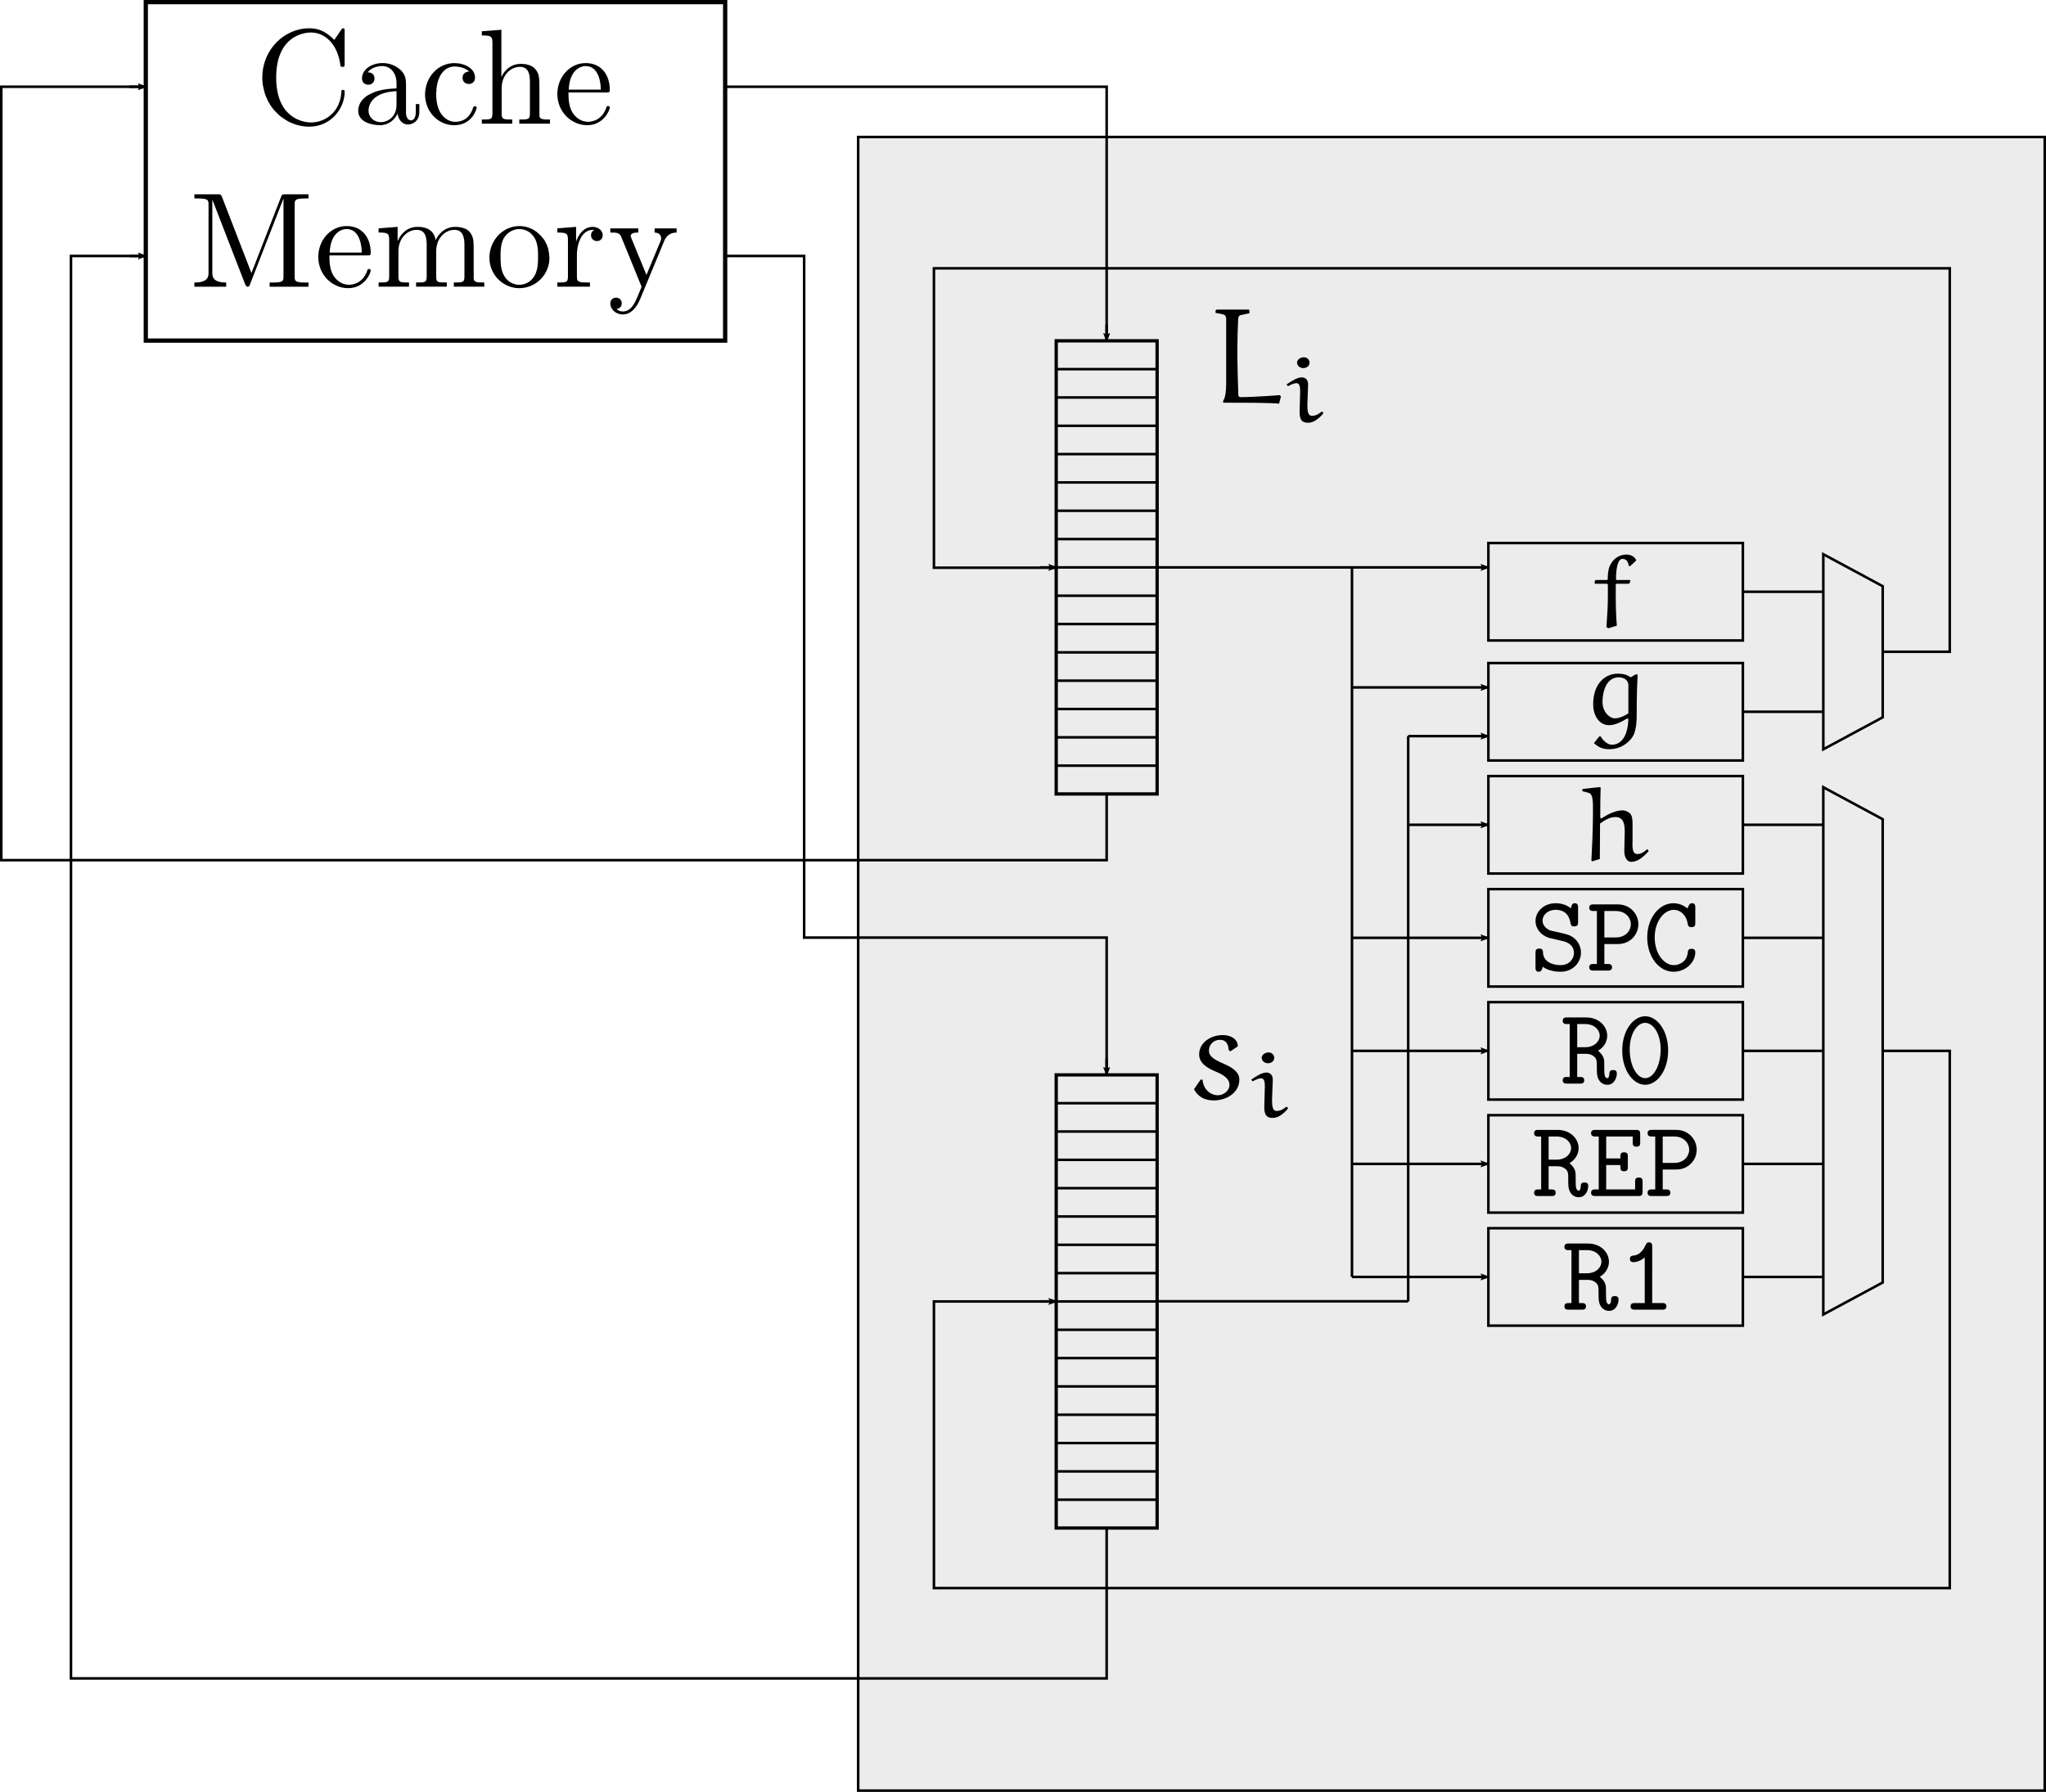 <?xml version="1.0" encoding="UTF-8" standalone="no"?>
<!-- Created with Inkscape (http://www.inkscape.org/) -->

<svg
   xmlns:dc="http://purl.org/dc/elements/1.1/"
   xmlns:cc="http://creativecommons.org/ns#"
   xmlns:rdf="http://www.w3.org/1999/02/22-rdf-syntax-ns#"
   xmlns:svg="http://www.w3.org/2000/svg"
   xmlns="http://www.w3.org/2000/svg"
   xmlns:sodipodi="http://sodipodi.sourceforge.net/DTD/sodipodi-0.dtd"
   xmlns:inkscape="http://www.inkscape.org/namespaces/inkscape"
   width="225.942mm"
   height="197.912mm"
   viewBox="0 0 800.582 701.262"
   id="svg28300"
   version="1.1"
   inkscape:version="0.91 r13725"
   sodipodi:docname="in_register.svg">
  <sodipodi:namedview
     id="base"
     pagecolor="#ffffff"
     bordercolor="#666666"
     borderopacity="1.0"
     inkscape:pageopacity="0.0"
     inkscape:pageshadow="2"
     inkscape:zoom="0.7"
     inkscape:cx="577.46963"
     inkscape:cy="305.25371"
     inkscape:document-units="px"
     inkscape:current-layer="layer1"
     showgrid="false"
     inkscape:window-width="1920"
     inkscape:window-height="1007"
     inkscape:window-x="0"
     inkscape:window-y="27"
     inkscape:window-maximized="1"
     inkscape:object-paths="true"
     inkscape:snap-intersection-paths="true"
     inkscape:snap-smooth-nodes="true"
     inkscape:snap-midpoints="true"
     inkscape:object-nodes="true"
     inkscape:snap-nodes="false"
     fit-margin-top="0"
     fit-margin-left="0"
     fit-margin-right="0"
     fit-margin-bottom="0" />
  <defs
     id="defs28302">
    <marker
       inkscape:isstock="true"
       style="overflow:visible"
       id="marker30901"
       refX="0"
       refY="0"
       orient="auto"
       inkscape:stockid="Arrow2Lstart">
      <path
         transform="matrix(1.1,0,0,1.1,1.1,0)"
         d="M 8.719,4.034 -2.207,0.016 8.719,-4.002 c -1.745,2.372 -1.735,5.617 -6e-7,8.035 z"
         style="fill:#000000;fill-opacity:1;fill-rule:evenodd;stroke:#000000;stroke-width:0.625;stroke-linejoin:round;stroke-opacity:1"
         id="path30903"
         inkscape:connector-curvature="0" />
    </marker>
    <marker
       inkscape:isstock="true"
       style="overflow:visible"
       id="marker30891"
       refX="0"
       refY="0"
       orient="auto"
       inkscape:stockid="Arrow2Lstart">
      <path
         transform="matrix(1.1,0,0,1.1,1.1,0)"
         d="M 8.719,4.034 -2.207,0.016 8.719,-4.002 c -1.745,2.372 -1.735,5.617 -6e-7,8.035 z"
         style="fill:#000000;fill-opacity:1;fill-rule:evenodd;stroke:#000000;stroke-width:0.625;stroke-linejoin:round;stroke-opacity:1"
         id="path30893"
         inkscape:connector-curvature="0" />
    </marker>
    <marker
       inkscape:isstock="true"
       style="overflow:visible"
       id="marker30881"
       refX="0"
       refY="0"
       orient="auto"
       inkscape:stockid="Arrow2Lstart">
      <path
         transform="matrix(1.1,0,0,1.1,1.1,0)"
         d="M 8.719,4.034 -2.207,0.016 8.719,-4.002 c -1.745,2.372 -1.735,5.617 -6e-7,8.035 z"
         style="fill:#000000;fill-opacity:1;fill-rule:evenodd;stroke:#000000;stroke-width:0.625;stroke-linejoin:round;stroke-opacity:1"
         id="path30883"
         inkscape:connector-curvature="0" />
    </marker>
    <marker
       inkscape:isstock="true"
       style="overflow:visible"
       id="marker30871"
       refX="0"
       refY="0"
       orient="auto"
       inkscape:stockid="Arrow2Lstart">
      <path
         transform="matrix(1.1,0,0,1.1,1.1,0)"
         d="M 8.719,4.034 -2.207,0.016 8.719,-4.002 c -1.745,2.372 -1.735,5.617 -6e-7,8.035 z"
         style="fill:#000000;fill-opacity:1;fill-rule:evenodd;stroke:#000000;stroke-width:0.625;stroke-linejoin:round;stroke-opacity:1"
         id="path30873"
         inkscape:connector-curvature="0" />
    </marker>
    <marker
       inkscape:isstock="true"
       style="overflow:visible"
       id="marker30861"
       refX="0"
       refY="0"
       orient="auto"
       inkscape:stockid="Arrow2Lstart">
      <path
         transform="matrix(1.1,0,0,1.1,1.1,0)"
         d="M 8.719,4.034 -2.207,0.016 8.719,-4.002 c -1.745,2.372 -1.735,5.617 -6e-7,8.035 z"
         style="fill:#000000;fill-opacity:1;fill-rule:evenodd;stroke:#000000;stroke-width:0.625;stroke-linejoin:round;stroke-opacity:1"
         id="path30863"
         inkscape:connector-curvature="0" />
    </marker>
    <marker
       inkscape:isstock="true"
       style="overflow:visible"
       id="marker30851"
       refX="0"
       refY="0"
       orient="auto"
       inkscape:stockid="Arrow2Lstart">
      <path
         transform="matrix(1.1,0,0,1.1,1.1,0)"
         d="M 8.719,4.034 -2.207,0.016 8.719,-4.002 c -1.745,2.372 -1.735,5.617 -6e-7,8.035 z"
         style="fill:#000000;fill-opacity:1;fill-rule:evenodd;stroke:#000000;stroke-width:0.625;stroke-linejoin:round;stroke-opacity:1"
         id="path30853"
         inkscape:connector-curvature="0" />
    </marker>
    <marker
       inkscape:isstock="true"
       style="overflow:visible"
       id="marker30841"
       refX="0"
       refY="0"
       orient="auto"
       inkscape:stockid="Arrow2Lstart">
      <path
         transform="matrix(1.1,0,0,1.1,1.1,0)"
         d="M 8.719,4.034 -2.207,0.016 8.719,-4.002 c -1.745,2.372 -1.735,5.617 -6e-7,8.035 z"
         style="fill:#000000;fill-opacity:1;fill-rule:evenodd;stroke:#000000;stroke-width:0.625;stroke-linejoin:round;stroke-opacity:1"
         id="path30843"
         inkscape:connector-curvature="0" />
    </marker>
    <marker
       inkscape:isstock="true"
       style="overflow:visible"
       id="marker30831"
       refX="0"
       refY="0"
       orient="auto"
       inkscape:stockid="Arrow2Lstart">
      <path
         transform="matrix(1.1,0,0,1.1,1.1,0)"
         d="M 8.719,4.034 -2.207,0.016 8.719,-4.002 c -1.745,2.372 -1.735,5.617 -6e-7,8.035 z"
         style="fill:#000000;fill-opacity:1;fill-rule:evenodd;stroke:#000000;stroke-width:0.625;stroke-linejoin:round;stroke-opacity:1"
         id="path30833"
         inkscape:connector-curvature="0" />
    </marker>
    <marker
       inkscape:isstock="true"
       style="overflow:visible"
       id="marker30821"
       refX="0"
       refY="0"
       orient="auto"
       inkscape:stockid="Arrow2Lstart">
      <path
         transform="matrix(1.1,0,0,1.1,1.1,0)"
         d="M 8.719,4.034 -2.207,0.016 8.719,-4.002 c -1.745,2.372 -1.735,5.617 -6e-7,8.035 z"
         style="fill:#000000;fill-opacity:1;fill-rule:evenodd;stroke:#000000;stroke-width:0.625;stroke-linejoin:round;stroke-opacity:1"
         id="path30823"
         inkscape:connector-curvature="0" />
    </marker>
    <marker
       inkscape:isstock="true"
       style="overflow:visible"
       id="marker30811"
       refX="0"
       refY="0"
       orient="auto"
       inkscape:stockid="Arrow2Lstart">
      <path
         transform="matrix(1.1,0,0,1.1,1.1,0)"
         d="M 8.719,4.034 -2.207,0.016 8.719,-4.002 c -1.745,2.372 -1.735,5.617 -6e-7,8.035 z"
         style="fill:#000000;fill-opacity:1;fill-rule:evenodd;stroke:#000000;stroke-width:0.625;stroke-linejoin:round;stroke-opacity:1"
         id="path30813"
         inkscape:connector-curvature="0" />
    </marker>
    <marker
       inkscape:isstock="true"
       style="overflow:visible"
       id="marker30801"
       refX="0"
       refY="0"
       orient="auto"
       inkscape:stockid="Arrow2Lstart">
      <path
         transform="matrix(1.1,0,0,1.1,1.1,0)"
         d="M 8.719,4.034 -2.207,0.016 8.719,-4.002 c -1.745,2.372 -1.735,5.617 -6e-7,8.035 z"
         style="fill:#000000;fill-opacity:1;fill-rule:evenodd;stroke:#000000;stroke-width:0.625;stroke-linejoin:round;stroke-opacity:1"
         id="path30803"
         inkscape:connector-curvature="0" />
    </marker>
    <marker
       inkscape:isstock="true"
       style="overflow:visible"
       id="marker30791"
       refX="0"
       refY="0"
       orient="auto"
       inkscape:stockid="Arrow2Lstart">
      <path
         transform="matrix(1.1,0,0,1.1,1.1,0)"
         d="M 8.719,4.034 -2.207,0.016 8.719,-4.002 c -1.745,2.372 -1.735,5.617 -6e-7,8.035 z"
         style="fill:#000000;fill-opacity:1;fill-rule:evenodd;stroke:#000000;stroke-width:0.625;stroke-linejoin:round;stroke-opacity:1"
         id="path30793"
         inkscape:connector-curvature="0" />
    </marker>
    <marker
       inkscape:isstock="true"
       style="overflow:visible"
       id="marker30781"
       refX="0"
       refY="0"
       orient="auto"
       inkscape:stockid="Arrow2Lstart">
      <path
         transform="matrix(1.1,0,0,1.1,1.1,0)"
         d="M 8.719,4.034 -2.207,0.016 8.719,-4.002 c -1.745,2.372 -1.735,5.617 -6e-7,8.035 z"
         style="fill:#000000;fill-opacity:1;fill-rule:evenodd;stroke:#000000;stroke-width:0.625;stroke-linejoin:round;stroke-opacity:1"
         id="path30783"
         inkscape:connector-curvature="0" />
    </marker>
    <marker
       inkscape:stockid="Arrow2Lstart"
       orient="auto"
       refY="0"
       refX="0"
       id="Arrow2Lstart-1"
       style="overflow:visible"
       inkscape:isstock="true"
       inkscape:collect="always">
      <path
         inkscape:connector-curvature="0"
         id="path30349-0"
         style="fill:#000000;fill-opacity:1;fill-rule:evenodd;stroke:#000000;stroke-width:0.625;stroke-linejoin:round;stroke-opacity:1"
         d="M 8.719,4.034 -2.207,0.016 8.719,-4.002 c -1.745,2.372 -1.735,5.617 -6e-7,8.035 z"
         transform="matrix(1.1,0,0,1.1,1.1,0)" />
    </marker>
    <marker
       inkscape:stockid="Arrow2Lstart"
       orient="auto"
       refY="0"
       refX="0"
       id="Arrow2Lstart-1-8"
       style="overflow:visible"
       inkscape:isstock="true"
       inkscape:collect="always">
      <path
         inkscape:connector-curvature="0"
         id="path30349-0-7"
         style="fill:#000000;fill-opacity:1;fill-rule:evenodd;stroke:#000000;stroke-width:0.625;stroke-linejoin:round;stroke-opacity:1"
         d="M 8.719,4.034 -2.207,0.016 8.719,-4.002 c -1.745,2.372 -1.735,5.617 -6e-7,8.035 z"
         transform="matrix(1.1,0,0,1.1,1.1,0)" />
    </marker>
    <marker
       inkscape:stockid="Arrow2Lstart"
       orient="auto"
       refY="0"
       refX="0"
       id="Arrow2Lstart-1-8-8"
       style="overflow:visible"
       inkscape:isstock="true"
       inkscape:collect="always">
      <path
         inkscape:connector-curvature="0"
         id="path30349-0-7-6"
         style="fill:#000000;fill-opacity:1;fill-rule:evenodd;stroke:#000000;stroke-width:0.625;stroke-linejoin:round;stroke-opacity:1"
         d="M 8.719,4.034 -2.207,0.016 8.719,-4.002 c -1.745,2.372 -1.735,5.617 -6e-7,8.035 z"
         transform="matrix(1.1,0,0,1.1,1.1,0)" />
    </marker>
    <marker
       inkscape:stockid="Arrow2Lstart"
       orient="auto"
       refY="0"
       refX="0"
       id="Arrow2Lstart-1-8-8-4"
       style="overflow:visible"
       inkscape:isstock="true"
       inkscape:collect="always">
      <path
         inkscape:connector-curvature="0"
         id="path30349-0-7-6-7"
         style="fill:#000000;fill-opacity:1;fill-rule:evenodd;stroke:#000000;stroke-width:0.625;stroke-linejoin:round;stroke-opacity:1"
         d="M 8.719,4.034 -2.207,0.016 8.719,-4.002 c -1.745,2.372 -1.735,5.617 -6e-7,8.035 z"
         transform="matrix(1.1,0,0,1.1,1.1,0)" />
    </marker>
    <marker
       inkscape:stockid="Arrow2Lstart"
       orient="auto"
       refY="0"
       refX="0"
       id="Arrow2Lstart-1-8-8-3"
       style="overflow:visible"
       inkscape:isstock="true"
       inkscape:collect="always">
      <path
         inkscape:connector-curvature="0"
         id="path30349-0-7-6-9"
         style="fill:#000000;fill-opacity:1;fill-rule:evenodd;stroke:#000000;stroke-width:0.625;stroke-linejoin:round;stroke-opacity:1"
         d="M 8.719,4.034 -2.207,0.016 8.719,-4.002 c -1.745,2.372 -1.735,5.617 -6e-7,8.035 z"
         transform="matrix(1.1,0,0,1.1,1.1,0)" />
    </marker>
    <marker
       inkscape:stockid="Arrow2Lstart"
       orient="auto"
       refY="0"
       refX="0"
       id="Arrow2Lstart-1-8-8-3-8"
       style="overflow:visible"
       inkscape:isstock="true"
       inkscape:collect="always">
      <path
         inkscape:connector-curvature="0"
         id="path30349-0-7-6-9-3"
         style="fill:#000000;fill-opacity:1;fill-rule:evenodd;stroke:#000000;stroke-width:0.625;stroke-linejoin:round;stroke-opacity:1"
         d="M 8.719,4.034 -2.207,0.016 8.719,-4.002 c -1.745,2.372 -1.735,5.617 -6e-7,8.035 z"
         transform="matrix(1.1,0,0,1.1,1.1,0)" />
    </marker>
  </defs>
  <g
     id="layer1"
     inkscape:groupmode="layer"
     inkscape:label="Layer 1"
     transform="translate(96.155,59.069)">
    <rect
       style="fill:#ececec;fill-opacity:1;stroke:#000000;stroke-width:1;stroke-miterlimit:4;stroke-dasharray:none;stroke-dashoffset:0;stroke-opacity:1"
       id="rect35305"
       width="464.286"
       height="647.143"
       x="239.641"
       y="-5.45" />
    <path
       transform="matrix(0,1,-1,0,0,0)"
       style="opacity:1;fill:none;stroke:#000000;stroke-width:1.299;stroke-miterlimit:4;stroke-dasharray:none;stroke-dashoffset:0"
       d="m 74.314,-356.616 177.344,0 0,39.487 -177.344,0 z"
       id="rect4136"
       inkscape:connector-curvature="0"
       sodipodi:nodetypes="ccccc" />
    <path
       style="fill:none;fill-rule:evenodd;stroke:#000000;stroke-width:1px;stroke-linecap:butt;stroke-linejoin:miter;stroke-opacity:1"
       d="m 356.616,162.986 -39.487,0"
       id="path4138"
       inkscape:connector-curvature="0"
       sodipodi:nodetypes="cc" />
    <path
       style="fill:none;fill-rule:evenodd;stroke:#000000;stroke-width:1px;stroke-linecap:butt;stroke-linejoin:miter;stroke-opacity:1"
       d="m 356.616,118.65 -39.487,0"
       id="path4144"
       inkscape:connector-curvature="0"
       sodipodi:nodetypes="cc" />
    <path
       style="fill:none;fill-rule:evenodd;stroke:#000000;stroke-width:1px;stroke-linecap:butt;stroke-linejoin:miter;stroke-opacity:1"
       d="m 356.616,207.322 -39.487,0"
       id="path4150"
       inkscape:connector-curvature="0"
       sodipodi:nodetypes="cc" />
    <rect
       y="-58.235"
       x="-39.107"
       height="132.458"
       width="226.703"
       id="rect29003"
       style="fill:none;fill-opacity:1;stroke:#000000;stroke-width:1.668;stroke-miterlimit:4;stroke-dasharray:none;stroke-dashoffset:0;stroke-opacity:1" />
    <g
       transform="translate(-1058.427,-368.353)"
       id="g29084">
      <g
         style="font-style:normal;font-variant:normal;font-weight:normal;font-stretch:normal;letter-spacing:normal;word-spacing:normal;text-anchor:start;fill:none;fill-opacity:1;fill-rule:evenodd;stroke:#000000;stroke-linecap:butt;stroke-linejoin:miter;stroke-miterlimit:10.433;stroke-dasharray:none;stroke-dashoffset:0;stroke-opacity:1"
         id="g29086"
         transform="matrix(1.063,0,0,-1.063,-186.024,789.272)"
         xml:space="preserve"
         stroke-miterlimit="10.433"
         font-style="normal"
         font-variant="normal"
         font-weight="normal"
         font-stretch="normal"
         font-size-adjust="none"
         letter-spacing="normal"
         word-spacing="normal"><path
           style="fill:#000000;stroke-width:0"
           inkscape:connector-curvature="0"
           d="m 1176.8,423.04 0,-0.96 0.1,-0.95 0.1,-0.92 0.2,-0.91 0.2,-0.89 0.2,-0.88 0.3,-0.85 0.3,-0.83 0.4,-0.8 0.3,-0.79 0.5,-0.76 0.4,-0.73 0.5,-0.71 0.5,-0.68 0.6,-0.65 0.6,-0.63 0.6,-0.59 0.6,-0.56 0.7,-0.53 0.7,-0.5 0.7,-0.46 0.7,-0.43 0.7,-0.39 0.8,-0.35 0.8,-0.32 0.8,-0.28 0.8,-0.24 0.8,-0.19 0.9,-0.16 0.8,-0.11 0.9,-0.07 0.8,-0.02 c 8.1,0 13,6.93 13,12.71 0,0.5 0,0.84 -0.6,0.84 -0.6,0 -0.6,-0.29 -0.6,-0.79 -0.4,-7.13 -5.7,-11.21 -11.2,-11.21 -3,0 -12.8,1.69 -12.8,16.53 0,14.9 9.7,16.59 12.8,16.59 5.4,0 9.8,-4.53 10.8,-11.8 0.1,-0.7 0.1,-0.85 0.8,-0.85 0.8,0 0.8,0.15 0.8,1.2 l 0,11.8 c 0,0.85 0,1.2 -0.5,1.2 -0.2,0 -0.4,0 -0.8,-0.6 l -2.5,-3.68 c -1.9,1.79 -4.4,4.28 -9.2,4.28 -9.3,0 -17.3,-7.92 -17.3,-18.08 z"
           id="path29088" /><path
           style="fill:#000000;stroke-width:0"
           inkscape:connector-curvature="0"
           d="m 1226.6,409.79 0,-0.19 0,-0.19 0.1,-0.19 0,-0.18 0.1,-0.19 0,-0.18 0.1,-0.18 0.1,-0.18 0,-0.18 0.1,-0.18 0.1,-0.17 0.1,-0.16 0.1,-0.17 0.1,-0.15 0.1,-0.16 0.1,-0.14 0.2,-0.15 0.1,-0.13 0.1,-0.13 0.2,-0.12 0.1,-0.12 0.2,-0.1 0.1,-0.1 0.2,-0.09 0.2,-0.08 0.2,-0.07 0.1,-0.07 0.2,-0.05 0.2,-0.04 0.2,-0.03 0.3,-0.01 0.2,-0.01 c 1,0 4.1,0.7 4.1,4.73 l 0,2.79 -1.3,0 0,-2.79 c 0,-2.89 -1.2,-3.18 -1.8,-3.18 -1.6,0 -1.8,2.24 -1.8,2.48 l 0,9.97 c 0,2.09 0,4.03 -1.8,5.88 -2,1.94 -4.5,2.74 -6.8,2.74 -4.1,0 -7.6,-2.34 -7.6,-5.63 0,-1.5 1,-2.34 2.3,-2.34 1.4,0 2.3,0.99 2.3,2.29 0,0.59 -0.2,2.24 -2.5,2.29 1.3,1.74 3.8,2.29 5.4,2.29 2.4,0 5.2,-1.94 5.2,-6.38 l 0,-1.84 0,-1.04 0,-4.99 c 0,-4.73 -3.5,-6.42 -5.8,-6.42 -2.4,0 -4.5,1.74 -4.5,4.23 0,2.74 2.1,6.88 10.3,7.18 l 0,0 0,1.04 c -2.5,-0.15 -6,-0.3 -9.1,-1.79 -3.8,-1.69 -5,-4.28 -5,-6.48 0,-4.03 4.8,-5.28 8,-5.28 3.2,0 5.5,2 6.5,4.34 z"
           id="path29090" /><path
           style="fill:#000000;stroke-width:0"
           inkscape:connector-curvature="0"
           d="m 1240.8,416.86 0,0.38 0,0.36 0.1,0.36 0,0.35 0,0.34 0,0.34 0.1,0.32 0,0.32 0.1,0.31 0,0.3 0.1,0.29 0,0.29 0.2,0.54 0.1,0.52 0.2,0.49 0.2,0.46 0.2,0.43 0.2,0.4 0.2,0.37 0.2,0.35 0.3,0.33 0.2,0.3 0.3,0.28 0.2,0.25 0.3,0.23 0.3,0.21 0.2,0.19 0.3,0.17 0.3,0.15 0.3,0.13 0.3,0.11 0.2,0.09 0.3,0.08 0.3,0.06 0.3,0.05 0.2,0.03 0.3,0.02 0.3,0.01 c 0.4,0 3.5,-0.05 5.3,-1.84 -2.1,-0.15 -2.4,-1.64 -2.4,-2.29 0,-1.3 0.9,-2.3 2.3,-2.3 1.3,0 2.3,0.85 2.3,2.34 0,3.4 -3.8,5.34 -7.6,5.34 -6.2,0 -10.8,-5.38 -10.8,-11.56 0,-6.38 4.9,-11.31 10.7,-11.31 6.7,0 8.3,5.98 8.3,6.48 0,0.5 -0.5,0.5 -0.7,0.5 -0.4,0 -0.5,-0.2 -0.6,-0.5 -1.5,-4.63 -4.7,-5.23 -6.6,-5.23 -2.6,0 -7,2.14 -7,10.16 z"
           id="path29092" /><path
           style="fill:#000000;stroke-width:0"
           inkscape:connector-curvature="0"
           d="m 1261.5,409.79 0,-0.11 0,-0.1 0,-0.19 0,-0.18 -0.1,-0.17 0,-0.15 0,-0.14 0,-0.14 -0.1,-0.12 0,-0.11 0,-0.11 -0.1,-0.09 -0.1,-0.09 0,-0.08 -0.1,-0.07 -0.1,-0.06 -0.1,-0.06 -0.1,-0.05 -0.1,-0.04 -0.2,-0.04 -0.1,-0.03 -0.2,-0.03 -0.1,-0.02 -0.2,-0.02 -0.1,0 -0.1,-0.01 -0.1,-0.01 -0.1,0 -0.1,-0.01 -0.1,0 -0.1,-0.01 -0.1,0 -0.2,0 -0.1,0 -0.1,0 -0.1,-0.01 -0.2,0 -0.1,0 -0.2,0 -0.1,0 -0.2,0 -0.1,0 0,-1.54 11.2,0 0,1.54 c -3.3,0 -3.9,0 -3.9,2.25 l 0,9.16 c 0,5.18 3.5,7.97 6.7,7.97 3.2,0 3.7,-2.69 3.7,-5.53 l 0,-11.6 c 0,-2.25 -0.5,-2.25 -3.9,-2.25 l 0,-1.54 11.3,0 0,1.54 c -2.6,0 -3.9,0 -3.9,1.5 l 0,9.51 c 0,4.29 0,5.83 -1.6,7.63 -0.7,0.84 -2.3,1.84 -5.2,1.84 -4.2,0 -6.4,-2.99 -7.2,-4.88 l 0,17.43 -7.2,-0.55 0,-1.54 c 3.5,0 3.9,-0.35 3.9,-2.79 z"
           id="path29094" /><path
           style="fill:#000000;stroke-width:0"
           inkscape:connector-curvature="0"
           d="m 1289.5,417.51 0.1,1.04 c 0.3,7.43 4.5,8.67 6.2,8.67 5.1,0 5.6,-6.72 5.6,-8.67 l -11.8,0 -0.1,-1.04 13.9,0 c 1.1,0 1.3,0 1.3,1.04 0,4.93 -2.7,9.77 -8.9,9.77 -5.8,0 -10.4,-5.14 -10.4,-11.36 0,-6.67 5.2,-11.51 11,-11.51 6,0 8.3,5.53 8.3,6.48 0,0.5 -0.4,0.6 -0.7,0.6 -0.4,0 -0.5,-0.3 -0.6,-0.7 -1.8,-5.13 -6.2,-5.13 -6.7,-5.13 -2.5,0 -4.5,1.49 -5.7,3.34 -1.5,2.39 -1.5,5.67 -1.5,7.47 z"
           id="path29096" /><path
           style="fill:#000000;stroke-width:0"
           inkscape:connector-curvature="0"
           d="m 1162,378.93 0,0.05 0,0.05 -0.1,0.04 0,0.05 0,0.09 -0.1,0.08 0,0.07 0,0.07 -0.1,0.07 0,0.06 0,0.06 -0.1,0.05 0,0.04 0,0.05 -0.1,0.03 0,0.04 -0.1,0.03 0,0.03 0,0.02 -0.1,0.02 0,0.02 -0.1,0.02 -0.1,0.01 0,0.01 -0.1,0.01 0,0.01 -0.1,0 -0.1,0.01 -0.1,0 -0.1,0 0,0 -0.1,0 -0.1,0 -0.1,0 -8.5,0 0,-1.54 1.2,0 c 3.9,0 4,-0.55 4,-2.34 l 0,-24.91 c 0,-1.34 0,-3.69 -5.2,-3.69 l 0,-1.54 11.7,0 0,1.54 c -5.1,0 -5.1,2.35 -5.1,3.69 l 0,26.85 0,0 12,-30.98 c 0.3,-0.65 0.5,-1.1 1,-1.1 0.6,0 0.7,0.4 0.9,0.95 l 12.3,31.53 0,0 0,-28.59 c 0,-1.8 -0.1,-2.35 -3.9,-2.35 l -1.2,0 0,-1.54 14.3,0 0,1.54 -1.2,0 c -3.8,0 -3.9,0.55 -3.9,2.35 l 0,26.25 c 0,1.79 0.1,2.34 3.9,2.34 l 1.2,0 0,1.54 -8.4,0 c -1.3,0 -1.3,-0.05 -1.7,-0.95 l -10.9,-28.04 z"
           id="path29098" /><path
           style="fill:#000000;stroke-width:0"
           inkscape:connector-curvature="0"
           d="m 1201.5,357.51 0.1,1.04 c 0.3,7.43 4.5,8.67 6.2,8.67 5.1,0 5.6,-6.72 5.6,-8.67 l -11.8,0 -0.1,-1.04 13.9,0 c 1.1,0 1.3,0 1.3,1.04 0,4.93 -2.7,9.77 -8.9,9.77 -5.8,0 -10.4,-5.14 -10.4,-11.36 0,-6.67 5.2,-11.51 11,-11.51 6,0 8.3,5.53 8.3,6.48 0,0.5 -0.4,0.6 -0.7,0.6 -0.4,0 -0.5,-0.3 -0.6,-0.7 -1.8,-5.13 -6.2,-5.13 -6.7,-5.13 -2.5,0 -4.5,1.49 -5.7,3.34 -1.5,2.39 -1.5,5.67 -1.5,7.47 z"
           id="path29100" /><path
           style="fill:#000000;stroke-width:0"
           inkscape:connector-curvature="0"
           d="m 1223.5,363.14 0,-13.35 c 0,-2.25 -0.6,-2.25 -3.9,-2.25 l 0,-1.54 11.2,0 0,1.54 c -3.3,0 -3.9,0 -3.9,2.25 l 0,9.16 c 0,5.18 3.5,7.97 6.7,7.97 3.2,0 3.7,-2.69 3.7,-5.53 l 0,-11.6 c 0,-2.25 -0.5,-2.25 -3.9,-2.25 l 0,-1.54 11.3,0 0,1.54 c -3.4,0 -3.9,0 -3.9,2.25 l 0,9.16 c 0,5.18 3.5,7.97 6.7,7.97 3.1,0 3.7,-2.69 3.7,-5.53 l 0,-11.6 c 0,-2.25 -0.6,-2.25 -3.9,-2.25 l 0,-1.54 11.2,0 0,1.54 c -2.6,0 -3.8,0 -3.9,1.5 l 0,9.51 c 0,4.29 0,5.83 -1.5,7.63 -0.7,0.84 -2.4,1.84 -5.3,1.84 -4.1,0 -6.3,-2.99 -7.2,-4.88 -0.7,4.33 -4.4,4.88 -6.6,4.88 -3.6,0 -6,-2.14 -7.4,-5.23 l 0,5.23 -7,-0.55 0,-1.54 c 3.5,0 3.9,-0.35 3.9,-2.79 z"
           id="path29102" /><path
           style="fill:#000000;stroke-width:0"
           inkscape:connector-curvature="0"
           d="m 1282.5,356.66 -0.1,0.59 0,0.59 -0.1,0.58 -0.1,0.57 -0.1,0.56 -0.1,0.55 -0.2,0.54 -0.2,0.53 -0.2,0.52 -0.3,0.5 -0.2,0.49 -0.3,0.47 -0.3,0.46 -0.4,0.44 -0.3,0.42 -0.4,0.41 -0.4,0.39 -0.4,0.36 -0.4,0.35 -0.4,0.33 -0.5,0.3 -0.4,0.29 -0.5,0.26 -0.5,0.23 -0.5,0.21 -0.5,0.19 -0.5,0.16 -0.5,0.13 -0.6,0.1 -0.5,0.08 -0.6,0.04 -0.6,0.02 0,-1.1 c 2.2,0 4.3,-1.1 5.6,-3.24 1.3,-2.14 1.3,-5.03 1.3,-6.92 0,-1.79 0,-4.49 -1.1,-6.68 -1.1,-2.24 -3.3,-3.68 -5.8,-3.68 l 0,0 c -2.1,0 -4.3,1.04 -5.6,3.34 -1.3,2.19 -1.3,5.23 -1.3,7.02 0,1.94 0,4.63 1.2,6.82 1.4,2.3 3.7,3.34 5.7,3.34 l 0,1.1 c -6.2,0 -11,-5.43 -11,-11.66 0,-6.43 5.2,-11.21 11,-11.21 6,0 11.1,4.88 11.1,11.21 z"
           id="path29104" /><path
           style="fill:#000000;stroke-width:0"
           inkscape:connector-curvature="0"
           d="m 1292.3,362.54 0,5.48 -6.9,-0.55 0,-1.54 c 3.5,0 3.9,-0.35 3.9,-2.79 l 0,-13.35 c 0,-2.25 -0.6,-2.25 -3.9,-2.25 l 0,-1.54 12,0 0,1.54 -1,0 c -3.7,0 -3.8,0.55 -3.8,2.35 l 0,7.66 c 0,4.94 2.1,9.37 5.8,9.37 0.4,0 0.5,0 0.6,-0.05 -0.2,-0.05 -1.2,-0.65 -1.2,-1.94 0,-1.39 1.1,-2.14 2.2,-2.14 0.9,0 2.1,0.59 2.1,2.19 0,1.59 -1.5,3.04 -3.7,3.04 -3.6,0 -5.4,-3.34 -6.1,-5.48 z"
           id="path29106" /><path
           style="fill:#000000;stroke-width:0"
           inkscape:connector-curvature="0"
           d="m 1324.7,362.74 0,0.14 0.1,0.14 0.1,0.14 0,0.13 0.1,0.13 0.1,0.12 0,0.12 0.1,0.12 0.2,0.21 0.1,0.21 0.2,0.19 0.1,0.17 0.2,0.16 0.2,0.15 0.1,0.13 0.2,0.13 0.2,0.11 0.1,0.1 0.2,0.09 0.2,0.08 0.1,0.07 0.2,0.06 0.2,0.06 0.1,0.04 0.2,0.04 0.1,0.04 0.2,0.03 0.1,0.02 0.2,0.02 0.1,0.01 0.1,0.01 0.1,0.01 0.1,0 0.1,0 0.1,0.01 0.1,0 0,1.54 -8.1,0 0,-1.54 c 1.6,-0.05 2.4,-0.9 2.4,-2.14 0,-0.5 -0.1,-0.61 -0.3,-1.2 l -5.1,-12.26 -5.5,13.4 c -0.2,0.5 -0.3,0.7 -0.3,0.9 0,1.3 1.9,1.3 2.8,1.3 l 0,1.54 -10.3,0 0,-1.54 c 2.4,0 3.4,0 4.1,-1.75 l 7.4,-18.18 c -0.2,-0.65 -0.9,-2.29 -1.2,-2.94 -1.1,-2.74 -2.5,-6.18 -5.7,-6.18 -0.2,0 -1.4,0 -2.3,0.9 1.5,0.2 1.9,1.29 1.9,2.09 0,1.3 -0.9,2.09 -2.1,2.09 -1,0 -2.1,-0.64 -2.1,-2.14 0,-2.24 2.1,-4.03 4.6,-4.03 3.2,0 5.2,2.84 6.4,5.68 z"
           id="path29108" /></g>    </g>
    <path
       style="fill:none;fill-opacity:1;stroke:#000000;stroke-width:1;stroke-miterlimit:4;stroke-dasharray:none;stroke-dashoffset:0;stroke-opacity:1"
       d="m 486.237,200.419 99.574,0 0,38.135 -99.574,0 z"
       id="rect29003-8"
       inkscape:connector-curvature="0"
       sodipodi:nodetypes="ccccc" />
    <path
       style="fill:none;fill-opacity:1;stroke:#000000;stroke-width:1;stroke-miterlimit:4;stroke-dasharray:none;stroke-dashoffset:0;stroke-opacity:1"
       d="m 486.237,244.655 99.574,0 0,38.135 -99.574,0 z"
       id="rect29003-3"
       inkscape:connector-curvature="0"
       sodipodi:nodetypes="ccccc" />
    <path
       style="fill:none;fill-opacity:1;stroke:#000000;stroke-width:1;stroke-miterlimit:4;stroke-dasharray:none;stroke-dashoffset:0;stroke-opacity:1"
       d="m 486.237,377.363 99.574,0 0,38.135 -99.574,0 z"
       id="rect29003-33"
       inkscape:connector-curvature="0"
       sodipodi:nodetypes="ccccc" />
    <path
       style="fill:none;fill-opacity:1;stroke:#000000;stroke-width:1;stroke-miterlimit:4;stroke-dasharray:none;stroke-dashoffset:0;stroke-opacity:1"
       d="m 486.237,421.6 99.574,0 0,38.135 -99.574,0 z"
       id="rect29003-80"
       inkscape:connector-curvature="0"
       sodipodi:nodetypes="ccccc" />
    <path
       style="fill:none;fill-opacity:1;stroke:#000000;stroke-width:1;stroke-miterlimit:4;stroke-dasharray:none;stroke-dashoffset:0;stroke-opacity:1"
       d="m 486.237,288.891 99.574,0 0,38.135 -99.574,0 z"
       id="rect29003-80-4"
       inkscape:connector-curvature="0"
       sodipodi:nodetypes="ccccc" />
    <path
       style="fill:none;fill-opacity:1;stroke:#000000;stroke-width:1;stroke-miterlimit:4;stroke-dasharray:none;stroke-dashoffset:0;stroke-opacity:1"
       d="m 486.237,333.127 99.574,0 0,38.135 -99.574,0 z"
       id="rect29003-80-7"
       inkscape:connector-curvature="0"
       sodipodi:nodetypes="ccccc" />
    <g
       id="g29227"
       transform="matrix(0.8,0,0,0.8,381.188,-99.858)">
      <g
         word-spacing="normal"
         letter-spacing="normal"
         font-size-adjust="none"
         font-stretch="normal"
         font-weight="normal"
         font-variant="normal"
         font-style="normal"
         stroke-miterlimit="10.433"
         xml:space="preserve"
         transform="matrix(1.063,0,0,-1.063,-186.024,789.272)"
         id="content"
         style="font-style:normal;font-variant:normal;font-weight:normal;font-stretch:normal;letter-spacing:normal;word-spacing:normal;text-anchor:start;fill:none;fill-opacity:1;fill-rule:evenodd;stroke:#000000;stroke-linecap:butt;stroke-linejoin:miter;stroke-miterlimit:10.433;stroke-dasharray:none;stroke-dashoffset:0;stroke-opacity:1"><path
           id="path29230"
           d="m 347.922,427.62 -0.35,-0.3 -0.2,-1.1 0.25,-0.34 5.58,0 0.3,-0.4 0,-5.38 c 0,-4.54 -0.3,-9.22 -0.65,-14.15 l 0.85,-0.55 3.93,1.2 c -0.34,4.03 -0.49,8.76 -0.49,13.45 l 0,5.53 0.3,0.3 5.73,0 0.34,0.3 0.35,1.09 -0.25,0.35 -6.17,0 -0.2,0.3 c 0,5.08 0.84,9.41 2.98,9.41 2.34,0 2.7,-2.14 2.9,-3.19 l 0.59,-0.19 2.89,2.69 c -0.64,1.34 -1.94,2.68 -4.63,2.68 -3.14,0 -6.13,-1.84 -7.62,-5.32 -0.8,-1.8 -0.9,-4.34 -0.9,-6.08 l -0.3,-0.3 z"
           inkscape:connector-curvature="0"
           style="fill:#000000;stroke-width:0"
           sodipodi:nodetypes="ccccccscccsccccccccscccscccc" /></g>    </g>
    <g
       id="g29294"
       transform="matrix(0.8,0,0,0.8,378.666,-61.896)">
      <g
         id="g29296"
         transform="matrix(1.063,0,0,-1.063,-186.024,789.272)"
         xml:space="preserve"
         stroke-miterlimit="10.433"
         font-style="normal"
         font-variant="normal"
         font-weight="normal"
         font-stretch="normal"
         font-size-adjust="none"
         letter-spacing="normal"
         word-spacing="normal"
         style="font-style:normal;font-variant:normal;font-weight:normal;font-stretch:normal;letter-spacing:normal;word-spacing:normal;text-anchor:start;fill:none;fill-opacity:1;fill-rule:evenodd;stroke:#000000;stroke-linecap:butt;stroke-linejoin:miter;stroke-miterlimit:10.433;stroke-dasharray:none;stroke-dashoffset:0;stroke-opacity:1"><path
           d="m 365.462,408.59 0.44,-0.35 c -0.2,-6.47 -2.44,-11.8 -7.72,-11.8 -1.79,0 -4.08,2.04 -4.98,3.83 l -0.69,0 -2.45,-3.09 c 2.45,-2.29 4.68,-2.79 6.88,-2.79 3.03,0 5.53,0.75 8.07,2.69 0.99,0.75 2.84,2.44 3.63,4.63 1,2.9 1.1,6.43 1.1,8.38 0,10.41 0.2,13.99 0.45,18.52 l -0.7,0.3 -2.54,-1.44 c -1.64,1.24 -3.78,1.69 -5.83,1.69 l 0.35,-1.69 c 2.09,0 4.29,-1.05 4.43,-3.39 l 0,-13.15 c -1.14,-0.89 -3.93,-2.34 -6.22,-2.34 -2.49,0 -5.68,3.04 -5.68,7.52 0,4.48 1.59,11.36 7.47,11.36 l -0.35,1.69 c -6.38,0 -11.41,-5.13 -11.41,-14 0,-5.77 3.09,-9.71 7.23,-9.71 3.14,0 5.93,1.65 8.52,3.14 z"
           id="path29298"
           inkscape:connector-curvature="0"
           style="fill:#000000;stroke-width:0"
           sodipodi:nodetypes="ccscccsccscccccccssccssc" /></g>    </g>
    <g
       id="g29368"
       transform="matrix(0.8,0,0,0.8,376.824,-8.357)">
      <g
         word-spacing="normal"
         letter-spacing="normal"
         font-size-adjust="none"
         font-stretch="normal"
         font-weight="normal"
         font-variant="normal"
         font-style="normal"
         stroke-miterlimit="10.433"
         xml:space="preserve"
         transform="matrix(1.063,0,0,-1.063,-186.024,789.272)"
         id="g29370"
         style="font-style:normal;font-variant:normal;font-weight:normal;font-stretch:normal;letter-spacing:normal;word-spacing:normal;text-anchor:start;fill:none;fill-opacity:1;fill-rule:evenodd;stroke:#000000;stroke-linecap:butt;stroke-linejoin:miter;stroke-miterlimit:10.433;stroke-dasharray:none;stroke-dashoffset:0;stroke-opacity:1"><path
           id="path29372"
           d="m 376.662,411.33 -0.09,-0.09 -0.09,-0.08 -0.1,-0.09 -0.1,-0.09 -0.11,-0.1 -0.11,-0.09 -0.22,-0.19 -0.24,-0.19 -0.26,-0.18 -0.27,-0.18 -0.13,-0.09 -0.14,-0.09 -0.15,-0.08 -0.14,-0.08 -0.15,-0.07 -0.16,-0.08 -0.15,-0.07 -0.16,-0.06 -0.16,-0.06 -0.16,-0.06 -0.17,-0.05 -0.16,-0.04 -0.17,-0.04 -0.18,-0.03 -0.17,-0.03 -0.18,-0.01 -0.18,-0.02 -0.18,0 c -2.64,0 -2.19,4.13 -2.19,6.18 l 0,3.68 c 0,3.99 0.3,7.47 -1.2,8.87 -0.94,0.89 -2.49,1.39 -3.23,1.39 -3.64,0 -7.08,-1.99 -10.02,-3.78 l -0.4,0.39 c 0,4.59 0,9.52 0.2,13.75 l -0.3,0.35 -7.87,-0.85 -0.25,-0.19 0,-0.9 c 1.35,-0.3 3.39,-0.7 3.84,-1.3 1.3,-1.79 1,-5.72 1,-10.75 -0.05,-6.58 -0.35,-13.16 -0.7,-19.73 l 0.3,-0.5 3.58,1.1 c 0,5.38 0.1,10.86 0.1,16.34 1.95,1.39 4.34,2.98 7.08,2.98 3.68,0 4.28,-3.08 4.28,-6.87 0,-1.79 -0.2,-6.13 -0.2,-8.82 0,-2.44 0.95,-4.93 3.29,-4.93 2.99,0 5.63,2.44 7.82,4.79 l 0,0.54 z"
           inkscape:connector-curvature="0"
           style="fill:#000000;stroke-width:0"
           sodipodi:nodetypes="ccccccccccccccccccccccccccccssscscccccccccccccssssccc" /></g>    </g>
    <g
       id="g29448"
       transform="matrix(0.8,0,0,0.8,358.132,122.85)">
      <g
         id="g29450"
         transform="matrix(1.063,0,0,-1.063,-186.024,789.272)"
         xml:space="preserve"
         stroke-miterlimit="10.433"
         font-style="normal"
         font-variant="normal"
         font-weight="normal"
         font-stretch="normal"
         font-size-adjust="none"
         letter-spacing="normal"
         word-spacing="normal"
         style="font-style:normal;font-variant:normal;font-weight:normal;font-stretch:normal;letter-spacing:normal;word-spacing:normal;text-anchor:start;fill:none;fill-opacity:1;fill-rule:evenodd;stroke:#000000;stroke-linecap:butt;stroke-linejoin:miter;stroke-miterlimit:10.433;stroke-dasharray:none;stroke-dashoffset:0;stroke-opacity:1"><path
           d="m 362.922,421.14 0.3,0.18 0.28,0.18 0.28,0.19 0.26,0.2 0.25,0.2 0.24,0.2 0.22,0.21 0.21,0.21 0.2,0.22 0.19,0.22 0.18,0.23 0.17,0.22 0.16,0.23 0.14,0.23 0.14,0.24 0.12,0.23 0.12,0.23 0.11,0.24 0.1,0.23 0.09,0.23 0.08,0.24 0.07,0.23 0.06,0.22 0.06,0.23 0.05,0.23 0.04,0.22 0.04,0.21 0.02,0.22 0.02,0.21 0.02,0.2 0.01,0.2 0,0.2 c 0,4.28 -3.78,8.37 -9.66,8.37 l -8.82,0 c -0.8,0 -1.99,0 -1.99,-1.55 0,-1.49 1.24,-1.49 1.99,-1.49 l 1.24,0 0,-24.36 -1.24,0 c -0.8,0 -1.99,0 -1.99,-1.54 0,-1.5 1.24,-1.5 1.99,-1.5 l 5.93,0 c 0.74,0 1.99,0 1.99,1.5 0,1.54 -1.2,1.54 -1.99,1.54 l -1.25,0 0,10.66 0,3.04 0,10.66 3.59,0 c 4.58,0 6.77,-2.94 6.77,-5.33 0,-2.45 -2.24,-5.33 -6.77,-5.33 l -3.59,0 0,-3.04 3.89,0 c 0.94,0 2.44,0 4.03,-1.4 1.1,-1.04 1.1,-2.14 1.1,-4.23 0,-3.24 0,-4.73 0.94,-6.33 0.85,-1.49 2.25,-2.29 3.94,-2.29 3.14,0 4.33,3.29 4.33,5.18 0,1.6 -1.19,1.6 -1.74,1.6 -0.5,0 -1.65,0 -1.69,-1.5 0,-0.4 -0.11,-2.24 -0.95,-2.24 -1.4,0 -1.4,2.29 -1.4,4.93 0,3.14 0,3.54 -0.44,4.69 -0.6,1.44 -1.75,2.48 -2.44,3.03 z"
           id="path29452"
           inkscape:connector-curvature="0"
           style="fill:#000000;stroke-width:0"
           sodipodi:nodetypes="ccccccccccccccccccccccccccccccccsssssccssssssccccsssccscscssscsscc" /><path
           d="m 376.412,409.04 -1.49,0 c -0.8,0 -2.04,0 -2.04,-1.54 0,-1.5 1.29,-1.5 2.04,-1.5 l 19.68,0 c 1.64,0 1.99,0.45 1.99,2.04 l 0,4.44 c 0,0.94 0,2.04 -1.7,2.04 -1.74,0 -1.74,-1.05 -1.74,-2.04 l 0,-3.44 -13.3,0 0,11.21 6.52,0 c 0,-2.05 0,-2.84 1.75,-2.84 1.69,0 1.69,1.09 1.69,2.04 l 0,4.63 c 0,0.95 0,2.04 -1.69,2.04 -1.75,0 -1.75,-0.79 -1.75,-2.83 l -6.52,0 0,10.11 12.2,0 0,-2.64 c 0,-0.95 0,-2.05 1.7,-2.05 1.74,0 1.74,1.05 1.74,2.05 l 0,3.63 c 0,1.55 -0.3,2.05 -1.99,2.05 l -18.58,0 c -0.75,0 -2.04,0 -2.04,-1.5 0,-1.54 1.29,-1.54 2.04,-1.54 l 1.49,0 z"
           id="path29454"
           inkscape:connector-curvature="0"
           style="fill:#000000;stroke-width:0"
           sodipodi:nodetypes="cssssssssccccssssccccsssssssscc" /><path
           d="m 405.852,418.2 0,3.04 0,12.16 5.28,0 c 4.78,0 6.92,-3.44 6.92,-6.08 0,-2.64 -2.14,-6.08 -6.92,-6.08 l -5.28,0 0,-3.04 6.23,0 c 5.77,0 9.41,4.49 9.41,9.12 0,4.63 -3.69,9.12 -9.41,9.12 l -11.16,0 c -0.75,0 -2.04,0 -2.04,-1.5 0,-1.54 1.29,-1.54 2.04,-1.54 l 1.49,0 0,-24.36 -1.49,0 c -0.8,0 -2.04,0 -2.04,-1.54 0,-1.5 1.29,-1.5 2.04,-1.5 l 6.42,0 c 0.75,0 2.04,0 2.04,1.5 0,1.54 -1.29,1.54 -2.04,1.54 l -1.49,0 z"
           id="path29456"
           inkscape:connector-curvature="0"
           style="fill:#000000;stroke-width:0"
           sodipodi:nodetypes="cccsssccssssssccsssssscc" /></g>    </g>
    <g
       id="g29542"
       transform="matrix(0.8,0,0,0.8,357.413,34.607)">
      <g
         word-spacing="normal"
         letter-spacing="normal"
         font-size-adjust="none"
         font-stretch="normal"
         font-weight="normal"
         font-variant="normal"
         font-style="normal"
         stroke-miterlimit="10.433"
         xml:space="preserve"
         transform="matrix(1.063,0,0,-1.063,-186.024,789.272)"
         id="g29544"
         style="font-style:normal;font-variant:normal;font-weight:normal;font-stretch:normal;letter-spacing:normal;word-spacing:normal;text-anchor:start;fill:none;fill-opacity:1;fill-rule:evenodd;stroke:#000000;stroke-linecap:butt;stroke-linejoin:miter;stroke-miterlimit:10.433;stroke-dasharray:none;stroke-dashoffset:0;stroke-opacity:1"><path
           id="path29546"
           d="m 360.332,419.65 0.13,-0.03 0.16,-0.04 0.16,-0.04 0.18,-0.04 0.19,-0.05 0.2,-0.06 0.21,-0.06 0.22,-0.08 0.22,-0.08 0.23,-0.09 0.23,-0.09 0.23,-0.11 0.23,-0.12 0.23,-0.12 0.23,-0.14 0.23,-0.15 0.23,-0.16 0.22,-0.18 0.21,-0.18 0.2,-0.2 0.2,-0.22 0.18,-0.22 0.18,-0.25 0.16,-0.25 0.14,-0.28 0.13,-0.29 0.06,-0.15 0.06,-0.15 0.05,-0.16 0.04,-0.17 0.04,-0.16 0.04,-0.18 0.03,-0.17 0.03,-0.19 0.02,-0.18 0.01,-0.19 0.01,-0.2 0,-0.2 c 0,-2.59 -2.14,-5.53 -6.07,-5.53 -1.4,0 -3.84,0.2 -5.83,1.55 -2.09,1.34 -2.29,3.43 -2.34,4.33 -0.05,0.84 -0.1,1.74 -1.7,1.74 -1.74,0 -1.74,-1.04 -1.74,-2.04 l 0,-6.57 c 0,-0.8 0,-2.05 1.5,-2.05 1.09,0 1.39,0.7 1.84,2.29 1.99,-1.49 5.03,-2.29 8.22,-2.29 5.78,0 9.36,4.39 9.36,8.82 0,3.19 -1.79,5.28 -2.39,5.93 -2.04,1.99 -3.39,2.34 -7.27,3.23 l -4.04,0.9 c -2.09,0.6 -3.98,2.34 -3.98,4.68 0,2.54 2.44,4.94 5.97,4.94 5.88,0 6.63,-4.69 6.93,-6.23 0.15,-1.1 0.7,-1.4 1.69,-1.4 1.75,0 1.75,1.05 1.75,2.05 l 0,6.57 c 0,0.8 0,2.04 -1.5,2.04 -1.19,0 -1.44,-0.84 -1.84,-2.34 -2.04,1.75 -4.73,2.34 -6.97,2.34 -5.53,0 -9.27,-3.93 -9.27,-8.17 0,-3.33 2.29,-6.62 6.43,-7.82 0.19,-0.04 5.03,-1.19 5.73,-1.34 z"
           inkscape:connector-curvature="0"
           style="fill:#000000;stroke-width:0"
           sodipodi:nodetypes="ccccccccccccccccccccccccccccccccccccccssccsssscsscccsscsssscsscc" /><path
           id="path29548"
           d="m 379.852,418.2 0,3.04 0,12.16 5.28,0 c 4.78,0 6.92,-3.44 6.92,-6.08 0,-2.64 -2.14,-6.08 -6.92,-6.08 l -5.28,0 0,-3.04 6.23,0 c 5.77,0 9.41,4.49 9.41,9.12 0,4.63 -3.69,9.12 -9.41,9.12 l -11.16,0 c -0.75,0 -2.04,0 -2.04,-1.5 0,-1.54 1.29,-1.54 2.04,-1.54 l 1.49,0 0,-24.36 -1.49,0 c -0.8,0 -2.04,0 -2.04,-1.54 0,-1.5 1.29,-1.5 2.04,-1.5 l 6.42,0 c 0.75,0 2.04,0 2.04,1.5 0,1.54 -1.29,1.54 -2.04,1.54 l -1.49,0 z"
           inkscape:connector-curvature="0"
           style="fill:#000000;stroke-width:0"
           sodipodi:nodetypes="cccsssccssssssccsssssscc" /><path
           id="path29550"
           d="m 421.692,434.94 0,0.08 0,0.08 0,0.08 0,0.08 -0.01,0.17 -0.01,0.08 0,0.09 -0.01,0.08 -0.02,0.09 -0.01,0.08 -0.02,0.09 -0.02,0.08 -0.03,0.08 -0.03,0.08 -0.03,0.08 -0.04,0.08 -0.04,0.07 -0.04,0.07 -0.06,0.07 -0.05,0.06 -0.07,0.06 -0.03,0.03 -0.04,0.03 -0.03,0.02 -0.04,0.03 -0.04,0.02 -0.04,0.02 -0.05,0.02 -0.04,0.02 -0.05,0.02 -0.05,0.02 -0.05,0.01 -0.05,0.02 -0.06,0.01 -0.05,0.01 -0.06,0.01 -0.06,0.01 -0.07,0.01 -0.06,0 -0.07,0 -0.07,0 c -0.89,0 -1.14,-0.5 -1.39,-0.84 -0.1,-0.2 -0.1,-0.3 -0.75,-1.55 -1.64,1.4 -3.93,2.39 -6.47,2.39 -6.43,0 -12.01,-6.67 -12.01,-15.74 0,-9.11 5.58,-15.79 12.06,-15.79 5.77,0 10.06,4.44 10.06,8.92 0,1.64 -1.2,1.64 -1.74,1.64 -0.45,0 -1.6,0 -1.7,-1.44 -0.35,-4.88 -4.38,-6.08 -6.42,-6.08 -4.53,0 -8.82,5.28 -8.82,12.75 0,7.42 4.33,12.71 8.77,12.71 2.98,0 5.73,-2.3 6.42,-6.33 0.15,-0.85 0.25,-1.64 1.75,-1.64 1.74,0 1.74,1.04 1.74,2.04 z"
           inkscape:connector-curvature="0"
           style="fill:#000000;stroke-width:0"
           sodipodi:nodetypes="cccccccccccccccccccccccccccccccccccccccccsccssssscssscssc" /></g>    </g>
    <g
       id="g29646"
       transform="matrix(0.8,0,0,0.8,369.996,167.316)">
      <g
         id="g29648"
         transform="matrix(1.063,0,0,-1.063,-186.024,789.272)"
         xml:space="preserve"
         stroke-miterlimit="10.433"
         font-style="normal"
         font-variant="normal"
         font-weight="normal"
         font-stretch="normal"
         font-size-adjust="none"
         letter-spacing="normal"
         word-spacing="normal"
         style="font-style:normal;font-variant:normal;font-weight:normal;font-stretch:normal;letter-spacing:normal;word-spacing:normal;text-anchor:start;fill:none;fill-opacity:1;fill-rule:evenodd;stroke:#000000;stroke-linecap:butt;stroke-linejoin:miter;stroke-miterlimit:10.433;stroke-dasharray:none;stroke-dashoffset:0;stroke-opacity:1"><path
           d="m 362.922,421.14 0.3,0.18 0.28,0.18 0.28,0.19 0.26,0.2 0.25,0.2 0.24,0.2 0.22,0.21 0.21,0.21 0.2,0.22 0.19,0.22 0.18,0.23 0.17,0.22 0.16,0.23 0.14,0.23 0.14,0.24 0.12,0.23 0.12,0.23 0.11,0.24 0.1,0.23 0.09,0.23 0.08,0.24 0.07,0.23 0.06,0.22 0.06,0.23 0.05,0.23 0.04,0.22 0.04,0.21 0.02,0.22 0.02,0.21 0.02,0.2 0.01,0.2 0,0.2 c 0,4.28 -3.78,8.37 -9.66,8.37 l -8.82,0 c -0.8,0 -1.99,0 -1.99,-1.55 0,-1.49 1.24,-1.49 1.99,-1.49 l 1.24,0 0,-24.36 -1.24,0 c -0.8,0 -1.99,0 -1.99,-1.54 0,-1.5 1.24,-1.5 1.99,-1.5 l 5.93,0 c 0.74,0 1.99,0 1.99,1.5 0,1.54 -1.2,1.54 -1.99,1.54 l -1.25,0 0,10.66 0,3.04 0,10.66 3.59,0 c 4.58,0 6.77,-2.94 6.77,-5.33 0,-2.45 -2.24,-5.33 -6.77,-5.33 l -3.59,0 0,-3.04 3.89,0 c 0.94,0 2.44,0 4.03,-1.4 1.1,-1.04 1.1,-2.14 1.1,-4.23 0,-3.24 0,-4.73 0.94,-6.33 0.85,-1.49 2.25,-2.29 3.94,-2.29 3.14,0 4.33,3.29 4.33,5.18 0,1.6 -1.19,1.6 -1.74,1.6 -0.5,0 -1.65,0 -1.69,-1.5 0,-0.4 -0.11,-2.24 -0.95,-2.24 -1.4,0 -1.4,2.29 -1.4,4.93 0,3.14 0,3.54 -0.44,4.69 -0.6,1.44 -1.75,2.48 -2.44,3.03 z"
           id="path29650"
           inkscape:connector-curvature="0"
           style="fill:#000000;stroke-width:0"
           sodipodi:nodetypes="ccccccccccccccccccccccccccccccccsssssccssssssccccsssccscscssscsscc" /><path
           d="m 387.072,434.94 0,0.08 0,0.08 0,0.08 0,0.08 -0.01,0.17 0,0.08 -0.01,0.09 -0.01,0.08 -0.01,0.09 -0.02,0.08 -0.02,0.09 -0.02,0.08 -0.02,0.08 -0.03,0.08 -0.03,0.08 -0.04,0.08 -0.04,0.07 -0.05,0.07 -0.05,0.07 -0.06,0.06 -0.06,0.06 -0.04,0.03 -0.03,0.03 -0.04,0.02 -0.04,0.03 -0.04,0.02 -0.04,0.02 -0.05,0.02 -0.04,0.02 -0.05,0.02 -0.05,0.02 -0.05,0.01 -0.05,0.02 -0.05,0.01 -0.06,0.01 -0.06,0.01 -0.06,0.01 -0.06,0.01 -0.07,0 -0.06,0 -0.07,0 c -0.95,0 -1.25,-0.59 -1.5,-1.19 -1.89,-4.24 -4.48,-4.78 -5.43,-4.88 -0.79,-0.05 -1.84,-0.15 -1.84,-1.55 0,-1.24 0.9,-1.49 1.65,-1.49 0.94,0 2.98,0.3 5.17,2.19 l 0,-21.02 -4.53,0 c -0.79,0 -1.99,0 -1.99,-1.54 0,-1.5 1.24,-1.5 1.99,-1.5 l 12.5,0 c 0.75,0 2,0 2,1.5 0,1.54 -1.2,1.54 -2,1.54 l -4.53,0 z"
           id="path29652"
           inkscape:connector-curvature="0"
           style="fill:#000000;stroke-width:0"
           sodipodi:nodetypes="cccccccccccccccccccccccccccccccccccccccccsccssccsssssscc" /></g>    </g>
    <g
       id="g29756"
       transform="matrix(0.8,0,0,0.8,369.32,78.844)">
      <g
         word-spacing="normal"
         letter-spacing="normal"
         font-size-adjust="none"
         font-stretch="normal"
         font-weight="normal"
         font-variant="normal"
         font-style="normal"
         stroke-miterlimit="10.433"
         xml:space="preserve"
         transform="matrix(1.063,0,0,-1.063,-186.024,789.272)"
         id="g29758"
         style="font-style:normal;font-variant:normal;font-weight:normal;font-stretch:normal;letter-spacing:normal;word-spacing:normal;text-anchor:start;fill:none;fill-opacity:1;fill-rule:evenodd;stroke:#000000;stroke-linecap:butt;stroke-linejoin:miter;stroke-miterlimit:10.433;stroke-dasharray:none;stroke-dashoffset:0;stroke-opacity:1"><path
           id="path29760"
           d="m 362.922,421.14 0.3,0.18 0.28,0.18 0.28,0.19 0.26,0.2 0.25,0.2 0.24,0.2 0.22,0.21 0.21,0.21 0.2,0.22 0.19,0.22 0.18,0.23 0.17,0.22 0.16,0.23 0.14,0.23 0.14,0.24 0.12,0.23 0.12,0.23 0.11,0.24 0.1,0.23 0.09,0.23 0.08,0.24 0.07,0.23 0.06,0.22 0.06,0.23 0.05,0.23 0.04,0.22 0.04,0.21 0.02,0.22 0.02,0.21 0.02,0.2 0.01,0.2 0,0.2 c 0,4.28 -3.78,8.37 -9.66,8.37 l -8.82,0 c -0.8,0 -1.99,0 -1.99,-1.55 0,-1.49 1.24,-1.49 1.99,-1.49 l 1.24,0 0,-24.36 -1.24,0 c -0.8,0 -1.99,0 -1.99,-1.54 0,-1.5 1.24,-1.5 1.99,-1.5 l 5.93,0 c 0.74,0 1.99,0 1.99,1.5 0,1.54 -1.2,1.54 -1.99,1.54 l -1.25,0 0,10.66 0,3.04 0,10.66 3.59,0 c 4.58,0 6.77,-2.94 6.77,-5.33 0,-2.45 -2.24,-5.33 -6.77,-5.33 l -3.59,0 0,-3.04 3.89,0 c 0.94,0 2.44,0 4.03,-1.4 1.1,-1.04 1.1,-2.14 1.1,-4.23 0,-3.24 0,-4.73 0.94,-6.33 0.85,-1.49 2.25,-2.29 3.94,-2.29 3.14,0 4.33,3.29 4.33,5.18 0,1.6 -1.19,1.6 -1.74,1.6 -0.5,0 -1.65,0 -1.69,-1.5 0,-0.4 -0.11,-2.24 -0.95,-2.24 -1.4,0 -1.4,2.29 -1.4,4.93 0,3.14 0,3.54 -0.44,4.69 -0.6,1.44 -1.75,2.48 -2.44,3.03 z"
           inkscape:connector-curvature="0"
           style="fill:#000000;stroke-width:0"
           sodipodi:nodetypes="ccccccccccccccccccccccccccccccccsssssccssssssccccsssccscscssscsscc" /><path
           id="path29762"
           d="m 395.192,421.19 -0.01,0.86 -0.05,0.85 -0.07,0.82 -0.1,0.81 -0.12,0.79 -0.15,0.77 -0.18,0.75 -0.2,0.73 -0.22,0.7 -0.24,0.69 -0.27,0.66 -0.28,0.64 -0.31,0.61 -0.32,0.59 -0.34,0.57 -0.36,0.53 -0.38,0.51 -0.39,0.48 -0.4,0.46 -0.42,0.42 -0.43,0.39 -0.44,0.37 -0.45,0.33 -0.47,0.3 -0.47,0.27 -0.48,0.23 -0.49,0.2 -0.49,0.17 -0.5,0.13 -0.51,0.09 -0.51,0.06 -0.51,0.01 0,-3.03 c 3.64,0 7.13,-4.89 7.13,-12.21 0,-7.37 -3.24,-13.25 -7.13,-13.25 l 0,0 c -3.89,0 -7.12,5.88 -7.12,13.25 0,7.27 3.43,12.21 7.12,12.21 l 0,3.03 c -5.58,0 -10.56,-6.67 -10.56,-15.74 0,-9.26 5.08,-15.79 10.56,-15.79 5.58,0 10.56,6.68 10.56,15.74 z"
           inkscape:connector-curvature="0"
           style="fill:#000000;stroke-width:0"
           sodipodi:nodetypes="ccccccccccccccccccccccccccccccccccsccsccssc" /></g>    </g>
    <path
       style="fill:none;fill-opacity:1;stroke:#000000;stroke-width:1;stroke-miterlimit:4;stroke-dasharray:none;stroke-dashoffset:0;stroke-opacity:1"
       d="m 486.237,153.452 99.574,0 0,38.135 -99.574,0 z"
       id="rect29003-8-6"
       inkscape:connector-curvature="0"
       sodipodi:nodetypes="ccccc" />
    <rect
       transform="matrix(0,1,-1,0,0,0)"
       style="opacity:1;fill:none;stroke:#000000;stroke-width:1.299;stroke-miterlimit:4;stroke-dasharray:none;stroke-dashoffset:0"
       id="rect4136-8"
       width="177.344"
       height="39.487"
       x="361.589"
       y="-356.616" />
    <g
       id="g29942"
       transform="translate(78.096,-259.066)">
      <g
         id="g29944"
         transform="matrix(1.063,0,0,-1.063,-186.024,789.272)"
         xml:space="preserve"
         stroke-miterlimit="10.433"
         font-style="normal"
         font-variant="normal"
         font-weight="normal"
         font-stretch="normal"
         font-size-adjust="none"
         letter-spacing="normal"
         word-spacing="normal"
         style="font-style:normal;font-variant:normal;font-weight:normal;font-stretch:normal;letter-spacing:normal;word-spacing:normal;text-anchor:start;fill:none;fill-opacity:1;fill-rule:evenodd;stroke:#000000;stroke-linecap:butt;stroke-linejoin:miter;stroke-miterlimit:10.433;stroke-dasharray:none;stroke-dashoffset:0;stroke-opacity:1"><path
           d="m 482.6,408.39 -0.5,0.5 c -0.3,-0.05 -9.36,-0.75 -14.54,-0.75 -0.25,0 -0.6,0.35 -0.65,0.65 -0.2,5.38 -0.35,11.16 -0.35,16.79 0,3.98 0.1,7.87 0.3,11.5 0.05,0.55 0.3,1.15 0.9,1.25 1.04,0.25 3.19,0.7 3.23,0.7 l 0,1.04 -0.29,0.3 -11.81,0 -0.35,-0.35 -0.05,-0.84 c 0.05,0 1.89,-0.4 2.89,-0.6 0.75,-0.15 1.05,-0.95 1.05,-1.65 l 0,-23.81 c 0,-2.59 -0.3,-5.23 -1.1,-6.32 l 0,-0.7 c 6.87,0 16.88,0 20.57,-0.35 z"
           id="path29946"
           inkscape:connector-curvature="0"
           style="fill:#000000;stroke-width:0" /><path
           d="m 492.59,412.67 0,0.17 -0.01,0.16 -0.01,0.15 -0.02,0.16 -0.02,0.14 -0.03,0.15 -0.03,0.13 -0.04,0.13 -0.04,0.13 -0.05,0.12 -0.05,0.12 -0.06,0.11 -0.06,0.1 -0.07,0.1 -0.07,0.1 -0.07,0.08 -0.08,0.09 -0.09,0.08 -0.09,0.07 -0.09,0.07 -0.1,0.06 -0.1,0.06 -0.11,0.05 -0.11,0.05 -0.11,0.04 -0.12,0.03 -0.13,0.03 -0.13,0.03 -0.13,0.02 -0.14,0.01 -0.14,0.01 -0.14,0 c -1.57,0 -3.7,-1.36 -5.51,-2.61 l 0.52,-0.63 c 0.94,0.52 2.27,1.12 3.14,1.12 1.05,0 1.36,-1.16 1.36,-2.97 l -0.21,-7.71 c 0,-3.41 1.39,-3.9 3.17,-3.9 2.2,0 4.19,1.82 5.51,3.38 l 0,0.39 -0.52,0.35 c -1.08,-0.84 -2.13,-1.57 -3.59,-1.57 -1.43,0 -1.71,1.5 -1.71,4.08 z"
           id="path29948"
           inkscape:connector-curvature="0"
           style="fill:#000000;stroke-width:0" /><path
           d="m 493.11,420.79 0,0.1 -0.01,0.1 -0.01,0.09 -0.01,0.1 -0.02,0.1 -0.03,0.09 -0.03,0.09 -0.03,0.09 -0.03,0.09 -0.05,0.09 -0.04,0.08 -0.05,0.08 -0.05,0.08 -0.06,0.08 -0.06,0.08 -0.07,0.07 -0.07,0.07 -0.07,0.06 -0.08,0.06 -0.08,0.06 -0.08,0.06 -0.09,0.05 -0.09,0.04 -0.09,0.05 -0.1,0.04 -0.11,0.03 -0.1,0.03 -0.11,0.02 -0.11,0.02 -0.12,0.01 -0.12,0.01 -0.12,0.01 c -1.18,0 -2.51,-0.77 -2.51,-1.96 0,-1.11 1.04,-2.02 2.27,-2.02 1.25,0 2.3,0.8 2.33,1.95 z"
           id="path29950"
           inkscape:connector-curvature="0"
           style="fill:#000000;stroke-width:0" /></g>    </g>
    <g
       id="g30082"
       transform="translate(69.588,12.985)">
      <g
         word-spacing="normal"
         letter-spacing="normal"
         font-size-adjust="none"
         font-stretch="normal"
         font-weight="normal"
         font-variant="normal"
         font-style="normal"
         stroke-miterlimit="10.433"
         xml:space="preserve"
         transform="matrix(1.063,0,0,-1.063,-186.024,789.272)"
         id="g30084"
         style="font-style:normal;font-variant:normal;font-weight:normal;font-stretch:normal;letter-spacing:normal;word-spacing:normal;text-anchor:start;fill:none;fill-opacity:1;fill-rule:evenodd;stroke:#000000;stroke-linecap:butt;stroke-linejoin:miter;stroke-miterlimit:10.433;stroke-dasharray:none;stroke-dashoffset:0;stroke-opacity:1"><path
           id="path30086"
           d="m 474.73,425.08 -0.02,0.28 -0.04,0.27 -0.05,0.25 -0.07,0.25 -0.08,0.23 -0.09,0.23 -0.11,0.21 -0.12,0.21 -0.13,0.19 -0.14,0.18 -0.15,0.18 -0.16,0.16 -0.17,0.16 -0.18,0.14 -0.19,0.14 -0.2,0.12 -0.2,0.12 -0.21,0.11 -0.22,0.1 -0.22,0.09 -0.22,0.09 -0.24,0.07 -0.23,0.07 -0.24,0.06 -0.24,0.06 -0.24,0.04 -0.24,0.04 -0.25,0.03 -0.24,0.02 -0.25,0.02 -0.24,0.01 -0.25,0 c -4.14,0 -8.62,-2.64 -8.62,-7.12 0,-3.29 3.09,-5.08 6.23,-6.38 2.34,-0.99 4.93,-2.34 4.93,-4.88 0,-2.04 -2.14,-3.78 -4.23,-3.78 -3.14,0 -5.48,2.64 -5.68,5.72 l -0.7,0.05 -2.44,-3.53 c 1.64,-3.14 4.34,-4.14 7.32,-4.14 4.39,0 9.37,2.64 9.37,7.73 0,2.33 -1.89,4.13 -5.73,5.77 -3.64,1.55 -5.48,2.79 -5.48,4.78 0,2.3 1.74,4.04 4.09,4.04 2.23,0 3.08,-1.69 3.23,-3.88 l 0.6,-0.36 z"
           inkscape:connector-curvature="0"
           style="fill:#000000;stroke-width:0" /><path
           id="path30088"
           d="m 487.59,412.67 0,0.17 -0.01,0.16 -0.01,0.15 -0.02,0.16 -0.02,0.14 -0.03,0.15 -0.03,0.13 -0.04,0.13 -0.04,0.13 -0.05,0.12 -0.05,0.12 -0.06,0.11 -0.06,0.1 -0.07,0.1 -0.07,0.1 -0.07,0.08 -0.08,0.09 -0.09,0.08 -0.09,0.07 -0.09,0.07 -0.1,0.06 -0.1,0.06 -0.11,0.05 -0.11,0.05 -0.11,0.04 -0.12,0.03 -0.13,0.03 -0.13,0.03 -0.13,0.02 -0.14,0.01 -0.14,0.01 -0.14,0 c -1.57,0 -3.7,-1.36 -5.51,-2.61 l 0.52,-0.63 c 0.94,0.52 2.27,1.12 3.14,1.12 1.05,0 1.36,-1.16 1.36,-2.97 l -0.21,-7.71 c 0,-3.41 1.39,-3.9 3.17,-3.9 2.2,0 4.19,1.82 5.51,3.38 l 0,0.39 -0.52,0.35 c -1.08,-0.84 -2.13,-1.57 -3.59,-1.57 -1.43,0 -1.71,1.5 -1.71,4.08 z"
           inkscape:connector-curvature="0"
           style="fill:#000000;stroke-width:0" /><path
           id="path30090"
           d="m 488.11,420.79 0,0.1 -0.01,0.1 -0.01,0.09 -0.01,0.1 -0.02,0.1 -0.03,0.09 -0.03,0.09 -0.03,0.09 -0.03,0.09 -0.05,0.09 -0.04,0.08 -0.05,0.08 -0.05,0.08 -0.06,0.08 -0.06,0.08 -0.07,0.07 -0.07,0.07 -0.07,0.06 -0.08,0.06 -0.08,0.06 -0.08,0.06 -0.09,0.05 -0.09,0.04 -0.09,0.05 -0.1,0.04 -0.11,0.03 -0.1,0.03 -0.11,0.02 -0.11,0.02 -0.12,0.01 -0.12,0.01 -0.12,0.01 c -1.18,0 -2.51,-0.77 -2.51,-1.96 0,-1.11 1.04,-2.02 2.27,-2.02 1.25,0 2.3,0.8 2.33,1.95 z"
           inkscape:connector-curvature="0"
           style="fill:#000000;stroke-width:0" /></g>    </g>
    <path
       style="fill:none;fill-rule:evenodd;stroke:#000000;stroke-width:1px;stroke-linecap:butt;stroke-linejoin:miter;stroke-opacity:1"
       d="m 432.861,162.986 0,277.681"
       id="path30161"
       inkscape:connector-curvature="0"
       sodipodi:nodetypes="cc" />
    <path
       style="fill:none;fill-rule:evenodd;stroke:#000000;stroke-width:1;stroke-linecap:butt;stroke-linejoin:miter;stroke-miterlimit:4;stroke-dasharray:none;stroke-opacity:1;marker-start:url(#marker30901)"
       d="m 486.237,162.986 -53.376,0"
       id="path30163"
       inkscape:connector-curvature="0"
       sodipodi:nodetypes="cc" />
    <path
       style="fill:none;fill-rule:evenodd;stroke:#000000;stroke-width:1;stroke-linecap:butt;stroke-linejoin:miter;stroke-miterlimit:4;stroke-dasharray:none;stroke-opacity:1;marker-start:url(#marker30781)"
       d="m 486.237,209.953 -53.376,0"
       id="path30165"
       inkscape:connector-curvature="0"
       sodipodi:nodetypes="cc" />
    <path
       style="fill:none;fill-rule:evenodd;stroke:#000000;stroke-width:1;stroke-linecap:butt;stroke-linejoin:miter;stroke-miterlimit:4;stroke-dasharray:none;stroke-opacity:1;marker-start:url(#marker30831)"
       d="m 486.237,307.959 -53.376,0"
       id="path30169"
       inkscape:connector-curvature="0"
       sodipodi:nodetypes="cc" />
    <path
       style="fill:none;fill-rule:evenodd;stroke:#000000;stroke-width:1;stroke-linecap:butt;stroke-linejoin:miter;stroke-miterlimit:4;stroke-dasharray:none;stroke-opacity:1;marker-start:url(#marker30851)"
       d="m 486.237,352.195 -53.376,0"
       id="path30171"
       inkscape:connector-curvature="0"
       sodipodi:nodetypes="cc" />
    <path
       style="fill:none;fill-rule:evenodd;stroke:#000000;stroke-width:1;stroke-linecap:butt;stroke-linejoin:miter;stroke-miterlimit:4;stroke-dasharray:none;stroke-opacity:1;marker-start:url(#marker30871)"
       d="m 486.237,396.431 -53.376,0"
       id="path30173"
       inkscape:connector-curvature="0"
       sodipodi:nodetypes="cc" />
    <path
       style="fill:none;fill-rule:evenodd;stroke:#000000;stroke-width:1px;stroke-linecap:butt;stroke-linejoin:miter;stroke-opacity:1;marker-start:url(#marker30891)"
       d="m 486.237,440.667 -53.376,0"
       id="path30175"
       inkscape:connector-curvature="0"
       sodipodi:nodetypes="cc" />
    <path
       style="fill:none;fill-rule:evenodd;stroke:#000000;stroke-width:1px;stroke-linecap:butt;stroke-linejoin:miter;stroke-opacity:1"
       d="m 454.866,229.02 0,221.18"
       id="path30161-3"
       inkscape:connector-curvature="0"
       sodipodi:nodetypes="cc" />
    <path
       style="fill:none;fill-rule:evenodd;stroke:#000000;stroke-width:1;stroke-linecap:butt;stroke-linejoin:miter;stroke-miterlimit:4;stroke-dasharray:none;stroke-opacity:1;marker-start:url(#marker30791)"
       d="m 486.237,229.02 -31.371,0"
       id="path30165-3"
       inkscape:connector-curvature="0"
       sodipodi:nodetypes="cc" />
    <path
       style="fill:none;fill-rule:evenodd;stroke:#000000;stroke-width:1;stroke-linecap:butt;stroke-linejoin:miter;stroke-miterlimit:4;stroke-dasharray:none;stroke-opacity:1;marker-start:url(#marker30821)"
       d="m 486.237,263.722 -31.371,0"
       id="path30167-7"
       inkscape:connector-curvature="0"
       sodipodi:nodetypes="cc" />
    <path
       style="fill:none;fill-rule:evenodd;stroke:#000000;stroke-width:1px;stroke-linecap:butt;stroke-linejoin:miter;stroke-opacity:1"
       d="m 432.861,162.986 -76.245,0"
       id="path30229"
       inkscape:connector-curvature="0"
       sodipodi:nodetypes="cc" />
    <path
       style="fill:none;fill-rule:evenodd;stroke:#000000;stroke-width:1px;stroke-linecap:butt;stroke-linejoin:miter;stroke-opacity:1"
       d="m 454.866,450.2 -98.251,0"
       id="path30231"
       inkscape:connector-curvature="0"
       sodipodi:nodetypes="cc" />
    <g
       id="g30315">
      <path
         sodipodi:nodetypes="cc"
         inkscape:connector-curvature="0"
         id="path30163-3-2"
         d="m 617.182,172.519 -31.371,0"
         style="fill:none;fill-rule:evenodd;stroke:#000000;stroke-width:1px;stroke-linecap:butt;stroke-linejoin:miter;stroke-opacity:1" />
      <path
         sodipodi:nodetypes="cc"
         inkscape:connector-curvature="0"
         id="path30165-3-6"
         d="m 617.182,219.486 -31.371,0"
         style="fill:none;fill-rule:evenodd;stroke:#000000;stroke-width:1px;stroke-linecap:butt;stroke-linejoin:miter;stroke-opacity:1" />
    </g>
    <path
       style="fill:none;fill-rule:evenodd;stroke:#000000;stroke-width:1px;stroke-linecap:butt;stroke-linejoin:miter;stroke-opacity:1"
       d="m 617.182,263.722 -31.371,0"
       id="path30167-7-5"
       inkscape:connector-curvature="0"
       sodipodi:nodetypes="cc" />
    <path
       style="fill:none;fill-rule:evenodd;stroke:#000000;stroke-width:1px;stroke-linecap:butt;stroke-linejoin:miter;stroke-opacity:1"
       d="m 617.182,307.959 -31.371,0"
       id="path30169-3-8"
       inkscape:connector-curvature="0"
       sodipodi:nodetypes="cc" />
    <path
       style="fill:none;fill-rule:evenodd;stroke:#000000;stroke-width:1px;stroke-linecap:butt;stroke-linejoin:miter;stroke-opacity:1"
       d="m 617.182,352.195 -31.371,0"
       id="path30171-2-7"
       inkscape:connector-curvature="0"
       sodipodi:nodetypes="cc" />
    <path
       style="fill:none;fill-rule:evenodd;stroke:#000000;stroke-width:1px;stroke-linecap:butt;stroke-linejoin:miter;stroke-opacity:1"
       d="m 617.182,396.431 -31.371,0"
       id="path30173-6-9"
       inkscape:connector-curvature="0"
       sodipodi:nodetypes="cc" />
    <path
       style="fill:none;fill-rule:evenodd;stroke:#000000;stroke-width:1px;stroke-linecap:butt;stroke-linejoin:miter;stroke-opacity:1"
       d="m 617.182,440.667 -31.371,0"
       id="path30175-5-6"
       inkscape:connector-curvature="0"
       sodipodi:nodetypes="cc" />
    <path
       inkscape:connector-curvature="0"
       style="fill:none;fill-opacity:1;fill-rule:evenodd;stroke:#000000;stroke-width:1;stroke-linecap:butt;stroke-linejoin:miter;stroke-miterlimit:4;stroke-dasharray:none;stroke-opacity:1"
       d="m 617.282,455.364 0,-206.339 23.245,12.517 0,181.306 z"
       id="path1872-1"
       sodipodi:nodetypes="ccccc" />
    <path
       inkscape:connector-curvature="0"
       style="fill:none;fill-opacity:1;fill-rule:evenodd;stroke:#000000;stroke-width:1;stroke-linecap:butt;stroke-linejoin:miter;stroke-miterlimit:4;stroke-dasharray:none;stroke-opacity:1"
       d="m 617.29,234.172 0,-76.339 23.245,12.517 0,51.306 z"
       id="path1872-1-4"
       sodipodi:nodetypes="ccccc" />
    <path
       style="fill:none;fill-rule:evenodd;stroke:#000000;stroke-width:1px;stroke-linecap:butt;stroke-linejoin:miter;stroke-opacity:1"
       d="m 640.536,196.003 26.234,0 0,-150.069 -397.484,0 0,117.179 47.843,0"
       id="path30319"
       inkscape:connector-curvature="0"
       sodipodi:nodetypes="cccccc" />
    <path
       style="fill:none;fill-rule:evenodd;stroke:#000000;stroke-width:1px;stroke-linecap:butt;stroke-linejoin:miter;stroke-opacity:1"
       d="m 640.527,352.195 26.243,0 0,210.244 -397.484,0 0,-112.177 47.843,0"
       id="path30325"
       inkscape:connector-curvature="0"
       sodipodi:nodetypes="cccccc" />
    <path
       style="fill:none;fill-rule:evenodd;stroke:#000000;stroke-width:1px;stroke-linecap:butt;stroke-linejoin:miter;stroke-opacity:1;marker-start:url(#Arrow2Lstart-1)"
       d="m 317.128,162.986 -6.37,0"
       id="path30163-3-4"
       inkscape:connector-curvature="0"
       sodipodi:nodetypes="cc" />
    <path
       style="fill:none;fill-rule:evenodd;stroke:#000000;stroke-width:1px;stroke-linecap:butt;stroke-linejoin:miter;stroke-opacity:1;marker-start:url(#Arrow2Lstart-1-8)"
       d="m 317.128,450.261 -6.37,0"
       id="path30163-3-4-0"
       inkscape:connector-curvature="0"
       sodipodi:nodetypes="cc" />
    <path
       style="fill:none;fill-rule:evenodd;stroke:#000000;stroke-width:1px;stroke-linecap:butt;stroke-linejoin:miter;stroke-opacity:1"
       d="m 187.596,-58.235 0,66.229 0,66.229"
       id="path33141"
       inkscape:connector-curvature="0"
       sodipodi:nodetypes="ccc" />
    <path
       style="fill:none;fill-rule:evenodd;stroke:#000000;stroke-width:1px;stroke-linecap:butt;stroke-linejoin:miter;stroke-opacity:1"
       d="m 187.596,-25.12 149.276,0 0,99.434"
       id="path33143"
       inkscape:connector-curvature="0"
       sodipodi:nodetypes="ccc" />
    <path
       style="fill:none;fill-rule:evenodd;stroke:#000000;stroke-width:1px;stroke-linecap:butt;stroke-linejoin:miter;stroke-opacity:1"
       d="m 187.596,41.109 30.906,0 0,266.756 118.369,0 0,53.724"
       id="path33145"
       inkscape:connector-curvature="0"
       sodipodi:nodetypes="ccccc" />
    <path
       style="fill:none;fill-rule:evenodd;stroke:#000000;stroke-width:1px;stroke-linecap:butt;stroke-linejoin:miter;stroke-opacity:1"
       d="m -39.107,7.994 4e-6,66.229"
       id="path33149"
       inkscape:connector-curvature="0"
       sodipodi:nodetypes="cc" />
    <path
       style="fill:none;fill-rule:evenodd;stroke:#000000;stroke-width:1px;stroke-linecap:butt;stroke-linejoin:miter;stroke-opacity:1"
       d="m -39.107,-58.235 0,66.229"
       id="path33151"
       inkscape:connector-curvature="0"
       sodipodi:nodetypes="cc" />
    <path
       style="fill:none;fill-rule:evenodd;stroke:#000000;stroke-width:1px;stroke-linecap:butt;stroke-linejoin:miter;stroke-opacity:1"
       d="m 336.872,538.933 0,58.846 -405.253,0 0,-556.67 29.274,0"
       id="path33157"
       inkscape:connector-curvature="0"
       sodipodi:nodetypes="ccccc" />
    <path
       style="fill:none;fill-rule:evenodd;stroke:#000000;stroke-width:1px;stroke-linecap:butt;stroke-linejoin:miter;stroke-opacity:1"
       d="m 336.872,251.658 0,25.903 -432.527,0 0,-302.681 56.548,0"
       id="path33159"
       inkscape:connector-curvature="0"
       sodipodi:nodetypes="ccccc" />
    <path
       style="fill:none;fill-rule:evenodd;stroke:#000000;stroke-width:1px;stroke-linecap:butt;stroke-linejoin:miter;stroke-opacity:1;marker-start:url(#Arrow2Lstart-1-8-8)"
       d="m 336.872,74.314 0,-6.37"
       id="path30163-3-4-0-2"
       inkscape:connector-curvature="0"
       sodipodi:nodetypes="cc" />
    <path
       style="fill:none;fill-rule:evenodd;stroke:#000000;stroke-width:1px;stroke-linecap:butt;stroke-linejoin:miter;stroke-opacity:1;marker-start:url(#Arrow2Lstart-1-8-8-4)"
       d="m 336.872,361.589 0,-6.37"
       id="path30163-3-4-0-2-9"
       inkscape:connector-curvature="0"
       sodipodi:nodetypes="cc" />
    <path
       style="fill:none;fill-rule:evenodd;stroke:#000000;stroke-width:1px;stroke-linecap:butt;stroke-linejoin:miter;stroke-opacity:1;marker-start:url(#Arrow2Lstart-1-8-8-3)"
       d="m -39.107,-25.12 -6.37,0"
       id="path30163-3-4-0-2-2"
       inkscape:connector-curvature="0"
       sodipodi:nodetypes="cc" />
    <path
       style="fill:none;fill-rule:evenodd;stroke:#000000;stroke-width:1px;stroke-linecap:butt;stroke-linejoin:miter;stroke-opacity:1;marker-start:url(#Arrow2Lstart-1-8-8-3-8)"
       d="m -39.107,41.109 -6.37,0"
       id="path30163-3-4-0-2-2-0"
       inkscape:connector-curvature="0"
       sodipodi:nodetypes="cc" />
    <path
       style="fill:none;fill-rule:evenodd;stroke:#000000;stroke-width:1px;stroke-linecap:butt;stroke-linejoin:miter;stroke-opacity:1"
       d="m 356.616,140.818 -39.487,0"
       id="path4144-1"
       inkscape:connector-curvature="0"
       sodipodi:nodetypes="cc" />
    <path
       style="fill:none;fill-rule:evenodd;stroke:#000000;stroke-width:1px;stroke-linecap:butt;stroke-linejoin:miter;stroke-opacity:1"
       d="m 356.616,96.482 -39.487,0"
       id="path4144-7"
       inkscape:connector-curvature="0"
       sodipodi:nodetypes="cc" />
    <path
       style="fill:none;fill-rule:evenodd;stroke:#000000;stroke-width:1px;stroke-linecap:butt;stroke-linejoin:miter;stroke-opacity:1"
       d="m 356.616,185.154 -39.487,0"
       id="path4144-8"
       inkscape:connector-curvature="0"
       sodipodi:nodetypes="cc" />
    <path
       style="fill:none;fill-rule:evenodd;stroke:#000000;stroke-width:1px;stroke-linecap:butt;stroke-linejoin:miter;stroke-opacity:1"
       d="m 356.616,229.49 -39.487,0"
       id="path4144-91"
       inkscape:connector-curvature="0"
       sodipodi:nodetypes="cc" />
    <path
       style="fill:none;fill-rule:evenodd;stroke:#000000;stroke-width:1px;stroke-linecap:butt;stroke-linejoin:miter;stroke-opacity:1"
       d="m 356.616,85.398 -39.487,0"
       id="path4144-5"
       inkscape:connector-curvature="0"
       sodipodi:nodetypes="cc" />
    <path
       style="fill:none;fill-rule:evenodd;stroke:#000000;stroke-width:1px;stroke-linecap:butt;stroke-linejoin:miter;stroke-opacity:1"
       d="m 356.616,107.566 -39.487,0"
       id="path4144-4"
       inkscape:connector-curvature="0"
       sodipodi:nodetypes="cc" />
    <path
       style="fill:none;fill-rule:evenodd;stroke:#000000;stroke-width:1px;stroke-linecap:butt;stroke-linejoin:miter;stroke-opacity:1"
       d="m 356.616,129.734 -39.487,0"
       id="path4144-92"
       inkscape:connector-curvature="0"
       sodipodi:nodetypes="cc" />
    <path
       style="fill:none;fill-rule:evenodd;stroke:#000000;stroke-width:1px;stroke-linecap:butt;stroke-linejoin:miter;stroke-opacity:1"
       d="m 356.616,151.902 -39.487,0"
       id="path4144-57"
       inkscape:connector-curvature="0"
       sodipodi:nodetypes="cc" />
    <path
       style="fill:none;fill-rule:evenodd;stroke:#000000;stroke-width:1px;stroke-linecap:butt;stroke-linejoin:miter;stroke-opacity:1"
       d="m 356.616,174.07 -39.487,0"
       id="path4144-49"
       inkscape:connector-curvature="0"
       sodipodi:nodetypes="cc" />
    <path
       style="fill:none;fill-rule:evenodd;stroke:#000000;stroke-width:1px;stroke-linecap:butt;stroke-linejoin:miter;stroke-opacity:1"
       d="m 356.616,196.238 -39.487,0"
       id="path4144-94"
       inkscape:connector-curvature="0"
       sodipodi:nodetypes="cc" />
    <path
       style="fill:none;fill-rule:evenodd;stroke:#000000;stroke-width:1px;stroke-linecap:butt;stroke-linejoin:miter;stroke-opacity:1"
       d="m 356.616,218.406 -39.487,0"
       id="path4144-59"
       inkscape:connector-curvature="0"
       sodipodi:nodetypes="cc" />
    <path
       style="fill:none;fill-rule:evenodd;stroke:#000000;stroke-width:1px;stroke-linecap:butt;stroke-linejoin:miter;stroke-opacity:1"
       d="m 356.616,240.574 -39.487,0"
       id="path4144-3"
       inkscape:connector-curvature="0"
       sodipodi:nodetypes="cc" />
    <g
       id="g35235"
       transform="translate(-115.841,-33.191)">
      <path
         sodipodi:nodetypes="cc"
         inkscape:connector-curvature="0"
         id="path4138-78"
         d="m 472.457,483.452 -39.487,0"
         style="fill:none;fill-rule:evenodd;stroke:#000000;stroke-width:1px;stroke-linecap:butt;stroke-linejoin:miter;stroke-opacity:1" />
      <path
         sodipodi:nodetypes="cc"
         inkscape:connector-curvature="0"
         id="path4144-2"
         d="m 472.457,439.116 -39.487,0"
         style="fill:none;fill-rule:evenodd;stroke:#000000;stroke-width:1px;stroke-linecap:butt;stroke-linejoin:miter;stroke-opacity:1" />
      <path
         sodipodi:nodetypes="cc"
         inkscape:connector-curvature="0"
         id="path4150-5"
         d="m 472.457,527.789 -39.487,0"
         style="fill:none;fill-rule:evenodd;stroke:#000000;stroke-width:1px;stroke-linecap:butt;stroke-linejoin:miter;stroke-opacity:1" />
      <path
         sodipodi:nodetypes="cc"
         inkscape:connector-curvature="0"
         id="path4144-1-4"
         d="m 472.457,461.284 -39.487,0"
         style="fill:none;fill-rule:evenodd;stroke:#000000;stroke-width:1px;stroke-linecap:butt;stroke-linejoin:miter;stroke-opacity:1" />
      <path
         sodipodi:nodetypes="cc"
         inkscape:connector-curvature="0"
         id="path4144-7-9"
         d="m 472.457,416.948 -39.487,0"
         style="fill:none;fill-rule:evenodd;stroke:#000000;stroke-width:1px;stroke-linecap:butt;stroke-linejoin:miter;stroke-opacity:1" />
      <path
         sodipodi:nodetypes="cc"
         inkscape:connector-curvature="0"
         id="path4144-8-0"
         d="m 472.457,505.62 -39.487,0"
         style="fill:none;fill-rule:evenodd;stroke:#000000;stroke-width:1px;stroke-linecap:butt;stroke-linejoin:miter;stroke-opacity:1" />
      <path
         sodipodi:nodetypes="cc"
         inkscape:connector-curvature="0"
         id="path4144-91-2"
         d="m 472.457,549.957 -39.487,0"
         style="fill:none;fill-rule:evenodd;stroke:#000000;stroke-width:1px;stroke-linecap:butt;stroke-linejoin:miter;stroke-opacity:1" />
      <path
         sodipodi:nodetypes="cc"
         inkscape:connector-curvature="0"
         id="path4144-5-0"
         d="m 472.457,405.864 -39.487,0"
         style="fill:none;fill-rule:evenodd;stroke:#000000;stroke-width:1px;stroke-linecap:butt;stroke-linejoin:miter;stroke-opacity:1" />
      <path
         sodipodi:nodetypes="cc"
         inkscape:connector-curvature="0"
         id="path4144-4-1"
         d="m 472.457,428.032 -39.487,0"
         style="fill:none;fill-rule:evenodd;stroke:#000000;stroke-width:1px;stroke-linecap:butt;stroke-linejoin:miter;stroke-opacity:1" />
      <path
         sodipodi:nodetypes="cc"
         inkscape:connector-curvature="0"
         id="path4144-92-9"
         d="m 472.457,450.2 -39.487,0"
         style="fill:none;fill-rule:evenodd;stroke:#000000;stroke-width:1px;stroke-linecap:butt;stroke-linejoin:miter;stroke-opacity:1" />
      <path
         sodipodi:nodetypes="cc"
         inkscape:connector-curvature="0"
         id="path4144-57-6"
         d="m 472.457,472.368 -39.487,0"
         style="fill:none;fill-rule:evenodd;stroke:#000000;stroke-width:1px;stroke-linecap:butt;stroke-linejoin:miter;stroke-opacity:1" />
      <path
         sodipodi:nodetypes="cc"
         inkscape:connector-curvature="0"
         id="path4144-49-2"
         d="m 472.457,494.536 -39.487,0"
         style="fill:none;fill-rule:evenodd;stroke:#000000;stroke-width:1px;stroke-linecap:butt;stroke-linejoin:miter;stroke-opacity:1" />
      <path
         sodipodi:nodetypes="cc"
         inkscape:connector-curvature="0"
         id="path4144-94-1"
         d="m 472.457,516.705 -39.487,0"
         style="fill:none;fill-rule:evenodd;stroke:#000000;stroke-width:1px;stroke-linecap:butt;stroke-linejoin:miter;stroke-opacity:1" />
      <path
         sodipodi:nodetypes="cc"
         inkscape:connector-curvature="0"
         id="path4144-59-2"
         d="m 472.457,538.873 -39.487,0"
         style="fill:none;fill-rule:evenodd;stroke:#000000;stroke-width:1px;stroke-linecap:butt;stroke-linejoin:miter;stroke-opacity:1" />
      <path
         sodipodi:nodetypes="cc"
         inkscape:connector-curvature="0"
         id="path4144-3-0"
         d="m 472.457,561.041 -39.487,0"
         style="fill:none;fill-rule:evenodd;stroke:#000000;stroke-width:1px;stroke-linecap:butt;stroke-linejoin:miter;stroke-opacity:1" />
    </g>
  </g>
</svg>
